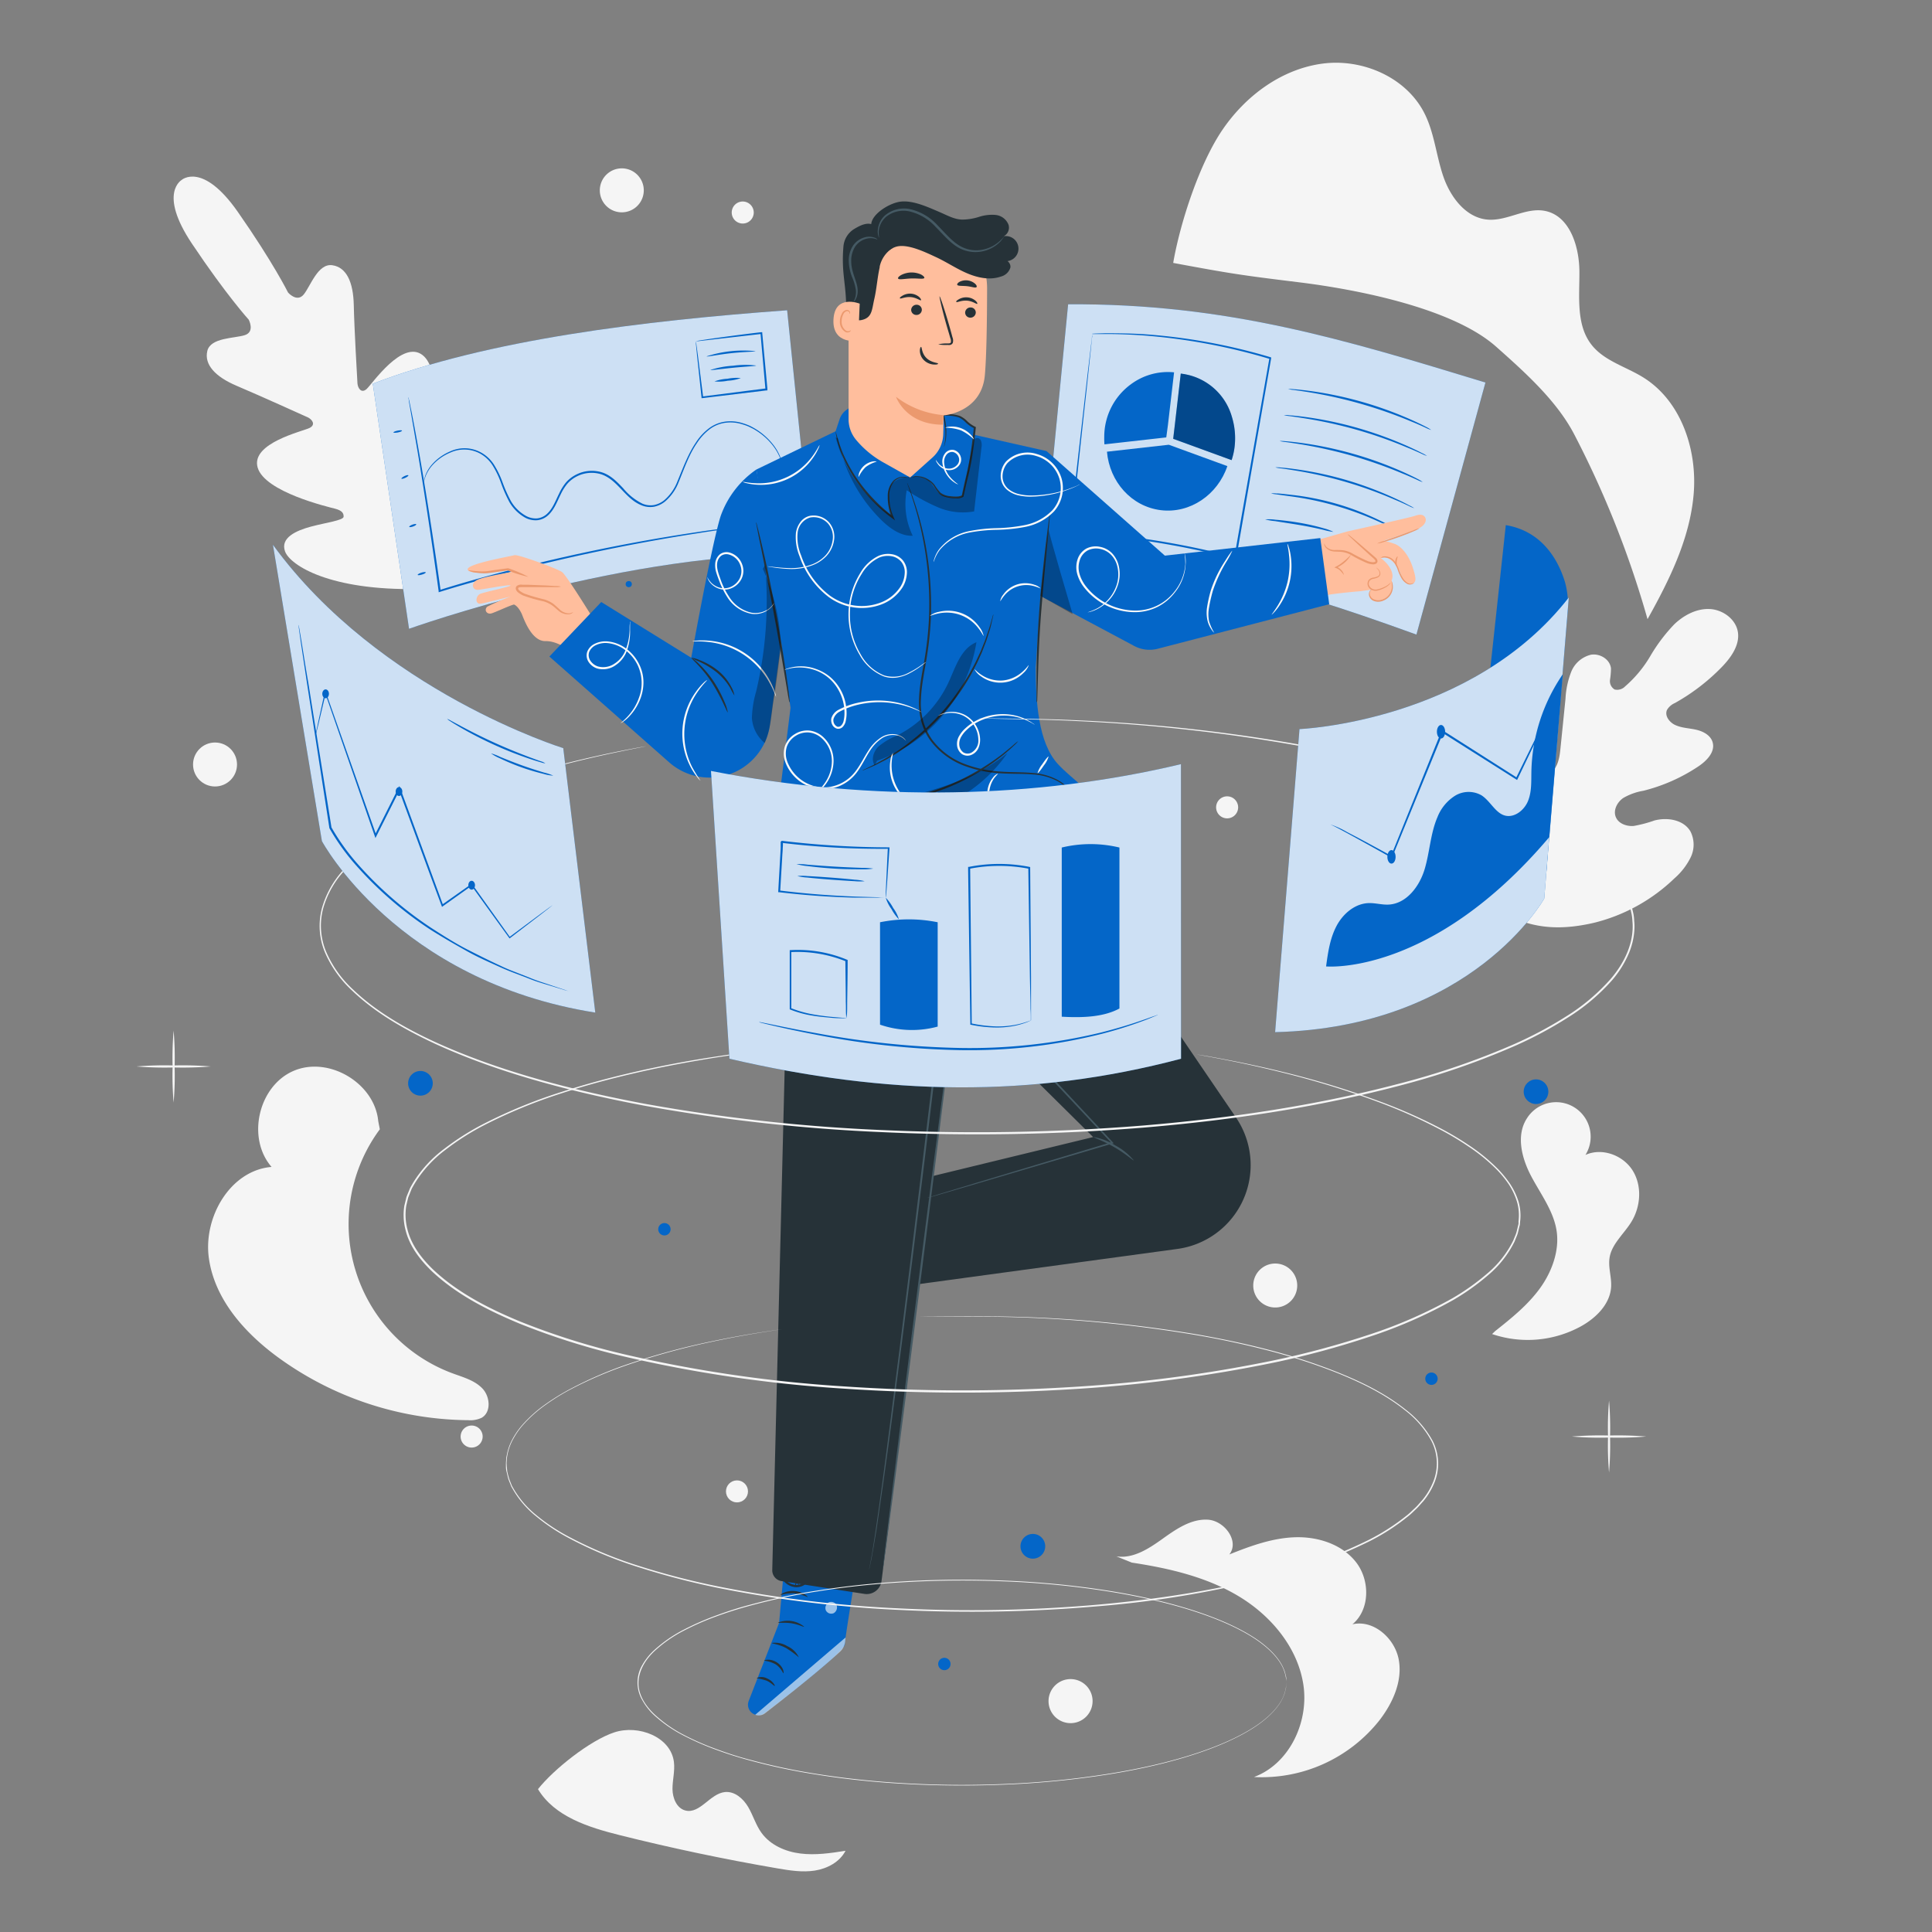 <svg width="500" height="500" xmlns="http://www.w3.org/2000/svg">
 <rect width="100%" height="100%" fill="#808080" stroke="none"/>
 <g>
  <title>Layer 1</title>
  <g id="freepik--background-complete--inject-6">
   <path id="svg_1" fill="#f5f5f5" d="m124.85,359.34c-2,-2.1 -4.95,-2.9 -7.67,-3.9a41.21,41.21 0 0 1 -18.88,-63.18l-0.41,-2.11c-0.93,-9.86 -12.83,-16.92 -21.93,-13s-12.18,17.37 -5.68,24.85c-10.67,0.88 -17.73,13 -16.22,23.65s9.26,19.3 17.9,25.63a84.74,84.74 0 0 0 49.21,16.26a6.82,6.82 0 0 0 3.5,-0.63c2.5,-1.47 2.18,-5.46 0.18,-7.57z"/>
   <path id="svg_2" fill="#f5f5f5" d="m422.2,316.21c2.45,-4 2.8,-9.35 0.31,-13.31s-7.95,-5.95 -12.2,-4a8.93,8.93 0 0 0 -15.16,-9.45c-2.84,4.39 -1.34,10.28 1.1,14.91s5.79,9 6.59,14.13s-1.2,10.68 -4.36,15s-7.37,7.7 -11.54,11l-0.79,0.76a28.66,28.66 0 0 0 23,-2c3.92,-2.17 7.55,-5.76 7.81,-10.23c0.14,-2.5 -0.79,-5 -0.41,-7.48c0.51,-3.54 3.71,-6.18 5.65,-9.33z"/>
   <path id="svg_3" fill="#f5f5f5" d="m207.15,479.69c-3.89,-0.48 -7.79,-2.18 -10.08,-5.36c-1.46,-2 -2.17,-4.52 -3.44,-6.68s-3.48,-4.11 -6,-3.87c-3.86,0.38 -6.47,5.72 -10.24,4.78c-2.26,-0.57 -3.34,-3.23 -3.35,-5.56s0.66,-4.66 0.37,-7c-0.81,-6.51 -9.17,-9.71 -15.41,-7.67s-15.7,9.55 -19.77,14.7c4.28,7.11 13.05,9.87 21.09,11.89q20.25,5.07 40.85,8.61c3.22,0.55 6.51,1.08 9.73,0.57s6.43,-2.22 7.92,-5.12c-3.82,0.61 -7.82,1.2 -11.67,0.71z"/>
   <path id="svg_4" fill="#f5f5f5" d="m362,429.55c-1,-5.56 -6.54,-10.46 -12,-9.18c4.56,-3.76 4.59,-11.32 1,-16s-9.88,-6.71 -15.79,-6.53s-11.58,2.25 -17.06,4.45c2.69,-3.42 -1.25,-8.76 -5.59,-9s-8.23,2.47 -11.76,5s-7.59,5.16 -11.89,4.49l4,1.62c9.65,1.46 19.38,3.71 27.73,8.75s15.24,13.26 16.68,22.91s-3.64,20.45 -12.79,23.83a38.81,38.81 0 0 0 32.47,-14.68c3.44,-4.46 6,-10.11 5,-15.66z"/>
   <path id="svg_5" fill="#f5f5f5" d="m44.93,285.35a84.65,84.65 0 0 1 -0.26,-9.31a84.77,84.77 0 0 1 0.26,-9.32a81.89,81.89 0 0 1 0.26,9.32a81.78,81.78 0 0 1 -0.26,9.31z"/>
   <path id="svg_6" fill="#f5f5f5" d="m54.56,276a90.5,90.5 0 0 1 -9.63,0.26a90.39,90.39 0 0 1 -9.62,-0.26a87.31,87.31 0 0 1 9.62,-0.26a87.43,87.43 0 0 1 9.63,0.26z"/>
   <path id="svg_7" fill="#f5f5f5" d="m416.42,381.09a81.78,81.78 0 0 1 -0.26,-9.31a81.89,81.89 0 0 1 0.26,-9.32a84.77,84.77 0 0 1 0.26,9.32a84.65,84.65 0 0 1 -0.26,9.31z"/>
   <path id="svg_8" fill="#f5f5f5" d="m426.05,371.77a86,86 0 0 1 -9.63,0.27a85.83,85.83 0 0 1 -9.63,-0.27a90.5,90.5 0 0 1 9.63,-0.26a90.66,90.66 0 0 1 9.63,0.26z"/>
   <path id="svg_9" fill="#f5f5f5" d="m359.91,61.45a81.89,81.89 0 0 1 -0.26,-9.32a81.78,81.78 0 0 1 0.26,-9.31a84.65,84.65 0 0 1 0.26,9.31a84.77,84.77 0 0 1 -0.26,9.32z"/>
   <path id="svg_10" fill="#f5f5f5" d="m369.54,52.13a87.43,87.43 0 0 1 -9.63,0.26a87.43,87.43 0 0 1 -9.63,-0.26a90.5,90.5 0 0 1 9.63,-0.26a90.5,90.5 0 0 1 9.63,0.26z"/>
   <circle id="svg_11" fill="#f5f5f5" r="5.69" cy="197.85" cx="55.65"/>
   <path id="svg_12" fill="#f5f5f5" d="m282.76,440.24a5.7,5.7 0 1 1 -5.7,-5.69a5.69,5.69 0 0 1 5.7,5.69z"/>
   <path id="svg_13" fill="#f5f5f5" d="m335.72,332.68a5.69,5.69 0 1 1 -5.72,-5.68a5.69,5.69 0 0 1 5.72,5.68z"/>
   <path id="svg_14" fill="#f5f5f5" d="m166.61,49.26a5.69,5.69 0 1 1 -5.69,-5.69a5.69,5.69 0 0 1 5.69,5.69z"/>
   <circle id="svg_15" fill="#f5f5f5" r="2.85" cy="385.97" cx="190.73"/>
   <path id="svg_16" fill="#f5f5f5" d="m124.91,371.77a2.85,2.85 0 1 1 -2.85,-2.84a2.84,2.84 0 0 1 2.85,2.84z"/>
   <path id="svg_17" fill="#f5f5f5" d="m195.07,55a2.85,2.85 0 1 1 -2.85,-2.85a2.86,2.86 0 0 1 2.85,2.85z"/>
   <path id="svg_18" fill="#f5f5f5" d="m320.43,208.94a2.85,2.85 0 1 1 -2.85,-2.85a2.85,2.85 0 0 1 2.85,2.85z"/>
   <path id="svg_19" fill="#f5f5f5" d="m47.13,46.5s-6.34,3.27 2.54,16.55s14.7,19.68 14.7,19.68s1.67,3.13 -1,4s-8.89,0.59 -9.72,4.11s2.07,6.66 7.58,9s17.33,7.66 18.41,8.16s2.21,1.89 0.46,2.76s-15.25,3.91 -13.42,10.24s18.21,10.18 20,10.64s2.28,1.13 2.25,2.08s-4.67,1.55 -8.47,2.57s-8,2.88 -6.68,6.44s11.57,10.16 34.42,9.7l10.57,-0.9l4.68,-9.58c8.77,-21.1 6.35,-33 3.53,-35.59s-6.09,0.7 -8.43,3.87s-4.59,7.27 -5.49,7s-1.34,-1 -1.11,-2.86s2.61,-18.48 -2.61,-22.49s-13,7.45 -14.43,8.77s-2.33,-0.29 -2.4,-1.45s-0.83,-14.28 -0.95,-20.2s-1.85,-9.83 -5.56,-10.36s-5.62,5.36 -7.38,7.55s-4.07,-0.48 -4.07,-0.48s-3.84,-7.76 -13,-20.87s-14.55,-8.26 -14.55,-8.26"/>
   <path id="svg_20" fill="#f5f5f5" d="m119.6,153.93c-6.66,-9.65 -18.2,-27 -28.2,-41.87s-19,-28.28 -25.65,-38l-7.84,-11.44c-0.92,-1.34 -1.63,-2.39 -2.13,-3.11c-0.23,-0.36 -0.42,-0.63 -0.55,-0.82s-0.17,-0.29 -0.17,-0.29l0.2,0.27l0.58,0.8l2.16,3.08c1.89,2.68 4.59,6.58 7.92,11.41c6.68,9.65 15.77,23.04 25.76,37.92s21.51,32.23 28.12,41.92"/>
   <path id="svg_21" fill="#f5f5f5" d="m62.26,91.5a3.41,3.41 0 0 1 0.76,0.12c0.48,0.09 1.18,0.25 2,0.46c1.71,0.4 4.07,1 6.65,1.76l6.62,1.91l2,0.57a2.61,2.61 0 0 1 0.73,0.24a3.57,3.57 0 0 1 -0.76,-0.12c-0.48,-0.09 -1.18,-0.25 -2,-0.46c-1.71,-0.43 -4.06,-1.08 -6.65,-1.82l-6.61,-1.86l-2,-0.56a3.64,3.64 0 0 1 -0.74,-0.24z"/>
   <path id="svg_22" fill="#f5f5f5" d="m81.7,95.8c-0.08,0 1,-4.93 2.4,-11s2.64,-10.92 2.72,-10.9s-1,4.94 -2.4,11s-2.63,10.92 -2.72,10.9z"/>
   <path id="svg_23" fill="#f5f5f5" d="m96,119.3a3,3 0 0 1 0.35,-0.7l1,-1.86c0.88,-1.57 2.09,-3.74 3.34,-6.18s2.3,-4.69 3,-6.32l0.89,-1.94a3.53,3.53 0 0 1 0.36,-0.69a3.22,3.22 0 0 1 -0.24,0.74c-0.18,0.48 -0.45,1.15 -0.8,2c-0.69,1.66 -1.72,3.93 -3,6.38s-2.49,4.61 -3.42,6.15c-0.47,0.77 -0.86,1.38 -1.14,1.8a4,4 0 0 1 -0.34,0.62z"/>
   <path id="svg_24" fill="#f5f5f5" d="m77.58,119.28a2.85,2.85 0 0 1 0.72,-0.07l2,-0.08c1.67,0 4,-0.09 6.5,-0.12s4.83,0 6.49,0l2,0a3.13,3.13 0 0 1 0.72,0a3,3 0 0 1 -0.72,0.07l-2,0.08c-1.67,0.05 -4,0.1 -6.5,0.13s-4.83,0 -6.49,0l-2,0a3.42,3.42 0 0 1 -0.72,-0.01z"/>
   <path id="svg_25" fill="#f5f5f5" d="m87.58,141.63a5,5 0 0 1 0.92,-0.08l2.52,-0.11c2.13,-0.08 5.07,-0.16 8.32,-0.23s6.19,-0.11 8.32,-0.13l2.53,0a6.12,6.12 0 0 1 0.92,0a3.65,3.65 0 0 1 -0.92,0.09l-2.52,0.1c-2.13,0.08 -5.07,0.16 -8.32,0.23s-6.19,0.12 -8.33,0.13l-2.52,0a5.2,5.2 0 0 1 -0.92,0z"/>
   <path id="svg_26" fill="#f5f5f5" d="m110.55,141a5.74,5.74 0 0 1 0.42,-0.9l1.24,-2.4c1.05,-2 2.48,-4.83 4,-8s2.78,-6 3.69,-8.1l1.09,-2.48a6.17,6.17 0 0 1 0.43,-0.89a5.83,5.83 0 0 1 -0.31,0.94c-0.23,0.6 -0.56,1.46 -1,2.52c-0.86,2.11 -2.11,5 -3.62,8.16s-3,5.94 -4.06,7.94c-0.56,1 -1,1.8 -1.34,2.35a5.63,5.63 0 0 1 -0.54,0.86z"/>
   <path id="svg_27" fill="#f5f5f5" d="m390.5,237c-11.27,-9.83 -12.34,-25.93 -10.32,-40.09c0.33,-2.37 0.34,-4.9 1.7,-6.86s4.14,-3.1 6.15,-1.87c1.67,1 2.22,3.15 3,5a14,14 0 0 0 5,5.91c1.43,0.95 3.25,1.63 4.83,1c2.17,-0.9 2.71,-3.7 2.95,-6.07q0.68,-6.6 1.34,-13.2a22,22 0 0 1 1.47,-6.93a7.35,7.35 0 0 1 5.13,-4.45c2.31,-0.39 4.95,1.21 5.17,3.57a20.83,20.83 0 0 1 -0.25,2.94a2.49,2.49 0 0 0 1.2,2.49a2.85,2.85 0 0 0 2.71,-0.8a31.48,31.48 0 0 0 6.55,-7.9a43.74,43.74 0 0 1 6.2,-8.2c2.49,-2.36 5.77,-4.09 9.17,-3.92s6.77,2.65 7.27,6s-1.81,6.59 -4.21,9.05a52.84,52.84 0 0 1 -12.09,9.27a4.42,4.42 0 0 0 -2.05,1.78c-0.68,1.52 0.64,3.24 2.14,3.92c1.69,0.78 3.62,0.8 5.44,1.22s3.72,1.44 4.23,3.25c0.71,2.52 -1.58,4.83 -3.75,6.27a45.27,45.27 0 0 1 -14.18,6.27a15.33,15.33 0 0 0 -5.22,1.88c-1.53,1.06 -2.61,3.09 -1.94,4.85s2.78,2.52 4.64,2.38a33.47,33.47 0 0 0 5.39,-1.42c3.37,-0.88 7.53,-0.2 9.31,2.82a7.53,7.53 0 0 1 0.08,6.69a17.37,17.37 0 0 1 -4.2,5.45a45.76,45.76 0 0 1 -20.84,11.52c-7.8,1.8 -14.85,1.75 -22,-1.79"/>
   <path id="svg_28" fill="#f5f5f5" d="m395.13,228.47a211.38,211.38 0 0 1 10.87,-21.86l3.14,-5.58c1,-1.83 2.06,-3.64 3.17,-5.36a107.59,107.59 0 0 1 7,-9.48c2.36,-2.9 4.7,-5.58 6.91,-8.06s4.33,-4.75 6.34,-6.74a85.09,85.09 0 0 1 10.17,-8.68c1.28,-0.92 2.3,-1.61 3,-2.06l0.79,-0.52l0.28,-0.16a1.31,1.31 0 0 1 -0.25,0.2l-0.77,0.55c-0.68,0.48 -1.68,1.19 -2.94,2.13a90.07,90.07 0 0 0 -10.06,8.76c-2,2 -4.08,4.28 -6.28,6.76s-4.53,5.17 -6.87,8.08a106.42,106.42 0 0 0 -6.91,9.46c-1.1,1.7 -2.12,3.5 -3.15,5.34l-3.14,5.58a219.26,219.26 0 0 0 -10.85,21.8"/>
   <path id="svg_29" fill="#f5f5f5" d="m412.41,195.67a4.92,4.92 0 0 1 -0.12,-1c-0.06,-0.67 -0.1,-1.63 -0.14,-2.83c-0.08,-2.38 -0.08,-5.68 -0.07,-9.31s0,-6.93 -0.14,-9.31c-0.06,-1.19 -0.11,-2.15 -0.16,-2.81a4.85,4.85 0 0 1 0,-1a4.5,4.5 0 0 1 0.19,1c0.1,0.66 0.2,1.62 0.29,2.81c0.2,2.38 0.3,5.68 0.28,9.33s0,6.83 -0.06,9.31l0,2.82a5.34,5.34 0 0 1 -0.07,0.99z"/>
   <path id="svg_30" fill="#f5f5f5" d="m443.35,193.27a6.79,6.79 0 0 1 -1.22,0c-0.79,0 -1.93,0 -3.33,0c-2.81,0 -6.69,0.14 -11,0.48s-8.14,0.82 -10.92,1.25c-1.39,0.2 -2.51,0.4 -3.29,0.53a6.63,6.63 0 0 1 -1.21,0.16a5.86,5.86 0 0 1 1.18,-0.33c0.77,-0.18 1.89,-0.43 3.28,-0.67c2.77,-0.51 6.64,-1 10.93,-1.38a107.27,107.27 0 0 1 11,-0.35c1.41,0 2.55,0.1 3.34,0.17a6,6 0 0 1 1.24,0.14z"/>
   <path id="svg_31" fill="#f5f5f5" d="m395.56,228a1.79,1.79 0 0 1 -0.17,-0.39c-0.1,-0.31 -0.24,-0.69 -0.4,-1.15c-0.34,-1 -0.8,-2.47 -1.34,-4.29c-1.09,-3.63 -2.44,-8.69 -3.85,-14.3s-2.71,-10.69 -3.72,-14.34c-0.49,-1.77 -0.9,-3.23 -1.21,-4.32c-0.13,-0.47 -0.23,-0.86 -0.32,-1.18a2,2 0 0 1 -0.09,-0.42a1.34,1.34 0 0 1 0.17,0.4l0.4,1.15c0.35,1 0.81,2.47 1.35,4.28c1.09,3.64 2.43,8.7 3.84,14.31s2.71,10.68 3.72,14.34c0.5,1.77 0.91,3.23 1.21,4.32l0.33,1.17a1.23,1.23 0 0 1 0.08,0.42z"/>
   <path id="svg_32" fill="#f5f5f5" d="m437.27,219.31a2.52,2.52 0 0 1 -0.42,0.12l-1.21,0.26l-4.47,0.94c-3.77,0.79 -9,1.94 -14.71,3.21s-10.95,2.39 -14.74,3.1c-1.9,0.35 -3.43,0.63 -4.5,0.79l-1.23,0.19a1.17,1.17 0 0 1 -0.43,0l0.42,-0.12l1.21,-0.26l4.47,-0.94c3.77,-0.79 9,-1.94 14.71,-3.22s10.95,-2.38 14.74,-3.09c1.9,-0.36 3.43,-0.63 4.5,-0.79l1.23,-0.19a1.17,1.17 0 0 1 0.43,0z"/>
   <path id="svg_33" fill="#f5f5f5" d="m303.63,68c1.81,-10.42 6.78,-25.65 12.73,-34.39s15.12,-15.61 25.64,-17.11s22,3.5 26.7,12.93c2.53,5.07 3,10.91 4.84,16.26s5.88,10.72 11.53,11.15c5,0.39 9.83,-3.22 14.75,-2.26c6.42,1.25 8.89,9.15 8.93,15.68s-0.9,13.79 3.12,18.94c3.28,4.22 8.91,5.67 13.44,8.5c9.81,6.12 14,18.75 13,30.27s-6.3,22.18 -11.93,32.27a252.86,252.86 0 0 0 -19,-47.88c-4.55,-8.72 -12.86,-16.13 -20.21,-22.66c-11.29,-10 -36.06,-14.81 -51.05,-16.65s-17.63,-2.24 -32.46,-5"/>
  </g>
  <g id="freepik--back-screens--inject-6">
   <path id="svg_34" fill="#0466C8" d="m203.71,80.3c-37.07,2.69 -77.55,7.6 -107.23,19l9.38,63.43s57.52,-20.59 104.33,-19.16l-6.48,-63.27z"/>
   <g id="svg_35" opacity="0.8">
    <path id="svg_36" fill="#fff" d="m203.71,80.3c-37.07,2.69 -77.55,7.6 -107.23,19l9.38,63.43s57.52,-20.59 104.33,-19.16l-6.48,-63.27z"/>
   </g>
   <path id="svg_37" fill="#0466C8" d="m201,135.2l-0.36,0.06l-1.05,0.15l-4,0.5c-1.76,0.21 -3.91,0.47 -6.4,0.83s-5.33,0.72 -8.45,1.24c-12.51,1.93 -29.73,5.12 -48.43,10c-6.5,1.68 -12.77,3.41 -18.5,5.21l-0.29,0.08l0,-0.29c-2,-14.54 -3.94,-27.08 -5.43,-36c-0.76,-4.42 -1.37,-8 -1.79,-10.41c-0.21,-1.19 -0.37,-2.12 -0.49,-2.78c0,-0.3 -0.08,-0.54 -0.11,-0.72a0.8,0.8 0 0 1 0,-0.25a1,1 0 0 1 0.07,0.24c0,0.18 0.09,0.42 0.16,0.71c0.13,0.66 0.32,1.58 0.57,2.77c0.48,2.41 1.15,5.94 1.93,10.38c1.58,8.88 3.58,21.42 5.62,36l-0.33,-0.2c5.75,-1.82 12,-3.56 18.53,-5.24a472.25,472.25 0 0 1 48.5,-9.82c3.13,-0.49 6,-0.82 8.47,-1.15s4.65,-0.57 6.41,-0.75l4.06,-0.41l1.06,-0.09a1.39,1.39 0 0 1 0.25,-0.06z"/>
   <path id="svg_38" fill="#0466C8" d="m202.3,119.78s-0.14,-0.44 -0.43,-1.27a13.31,13.31 0 0 0 -1.91,-3.27a16.61,16.61 0 0 0 -4.5,-3.95c-0.48,-0.32 -1.05,-0.56 -1.6,-0.85a14.32,14.32 0 0 0 -1.81,-0.65a9.9,9.9 0 0 0 -4.13,-0.4a8.6,8.6 0 0 0 -4.2,1.65a14.23,14.23 0 0 0 -3.36,3.65c-2,2.89 -3.21,6.41 -4.71,10.06a12.49,12.49 0 0 1 -3.49,5a6.55,6.55 0 0 1 -2.89,1.39a5.87,5.87 0 0 1 -3.26,-0.38c-4.22,-1.67 -6.1,-6.54 -10.37,-8a8.37,8.37 0 0 0 -6.33,0.52a8.1,8.1 0 0 0 -2.51,1.94a13,13 0 0 0 -1.67,2.68c-0.95,1.88 -1.67,4 -3.28,5.45a4.88,4.88 0 0 1 -2.88,1.29a5.75,5.75 0 0 1 -3,-0.64a10.87,10.87 0 0 1 -4.14,-4.07a36,36 0 0 1 -2.19,-5a23.53,23.53 0 0 0 -2.17,-4.51a9,9 0 0 0 -3.31,-3.08a8.6,8.6 0 0 0 -7.6,-0.22a12.85,12.85 0 0 0 -4.83,3.48a9.37,9.37 0 0 0 -1.81,3.31c-0.26,0.83 -0.29,1.3 -0.33,1.29a5.66,5.66 0 0 1 0.23,-1.32a9,9 0 0 1 1.75,-3.41a13,13 0 0 1 4.87,-3.62a8.88,8.88 0 0 1 7.89,0.17a9.34,9.34 0 0 1 3.48,3.18a23.72,23.72 0 0 1 2.23,4.58a36.14,36.14 0 0 0 2.19,4.91a10.33,10.33 0 0 0 4,3.88a5.27,5.27 0 0 0 2.75,0.59a4.45,4.45 0 0 0 2.59,-1.18c1.48,-1.35 2.2,-3.39 3.15,-5.3a13.45,13.45 0 0 1 1.74,-2.8a8.58,8.58 0 0 1 2.67,-2.06a8.87,8.87 0 0 1 6.73,-0.55c2.27,0.75 3.9,2.5 5.41,4.08a15.13,15.13 0 0 0 5,4a5.37,5.37 0 0 0 3,0.35a6.14,6.14 0 0 0 2.67,-1.28a12.18,12.18 0 0 0 3.36,-4.8c1.49,-3.61 2.8,-7.18 4.8,-10.11a14.17,14.17 0 0 1 3.48,-3.74a9.08,9.08 0 0 1 4.39,-1.69a10.3,10.3 0 0 1 4.26,0.45a14.44,14.44 0 0 1 1.85,0.69a17.24,17.24 0 0 1 6.13,5a12.83,12.83 0 0 1 1.85,3.37a9.29,9.29 0 0 1 0.26,1a2.12,2.12 0 0 1 -0.02,0.19z"/>
   <path id="svg_39" fill="#0466C8" d="m104.05,111.45c0,0.14 -0.46,0.35 -1.08,0.47s-1.15,0.1 -1.17,0s0.45,-0.35 1.07,-0.47s1.13,-0.14 1.18,0z"/>
   <path id="svg_40" fill="#0466C8" d="m105.69,123c0.06,0.14 -0.3,0.43 -0.81,0.67s-1,0.32 -1,0.19s0.31,-0.42 0.82,-0.66s0.93,-0.3 0.99,-0.2z"/>
   <path id="svg_41" fill="#0466C8" d="m107.74,135.69c0,0.14 -0.33,0.39 -0.84,0.57s-1,0.21 -1,0.08s0.33,-0.39 0.84,-0.57s0.95,-0.21 1,-0.08z"/>
   <path id="svg_42" fill="#0466C8" d="m110.2,148.13c0,0.14 -0.39,0.4 -1,0.57s-1.06,0.22 -1.1,0.08s0.38,-0.39 0.94,-0.57s1.11,-0.21 1.16,-0.08z"/>
   <path id="svg_43" fill="#0466C8" d="m180.11,88.36a5.19,5.19 0 0 1 1.21,-0.28c0.8,-0.13 2,-0.31 3.45,-0.52c3,-0.42 7.21,-1 12.26,-1.59l0.24,0l0,0.24c0.39,4.26 0.85,9.16 1.33,14.36l0,0.22l0,0.25l-0.25,0l-16.57,2l-0.23,0l0,-0.22c-0.46,-4.35 -0.85,-8 -1.13,-10.59c-0.12,-1.22 -0.21,-2.19 -0.29,-2.93a8.4,8.4 0 0 1 -0.06,-1a9,9 0 0 1 0.18,1.06c0.11,0.74 0.24,1.73 0.41,3c0.33,2.58 0.78,6.16 1.33,10.46l-0.25,-0.2l16.57,-2.11l-0.23,0.28l0,-0.21c-0.46,-5.2 -0.89,-10.11 -1.27,-14.37l0.26,0.21l-16.96,1.94z"/>
   <path id="svg_44" fill="#0466C8" d="m195.51,90.88c0,0.16 -2.85,0.15 -6.33,0.53s-6.27,1 -6.31,0.81a30.76,30.76 0 0 1 12.64,-1.34z"/>
   <path id="svg_45" fill="#0466C8" d="m195.69,94.6c0,0.15 -2.66,0.25 -5.91,0.57s-5.89,0.72 -5.92,0.57a23.18,23.18 0 0 1 5.87,-1.09a22.82,22.82 0 0 1 5.96,-0.05z"/>
   <path id="svg_46" fill="#0466C8" d="m191.72,97.84a10.94,10.94 0 0 1 -3.38,0.69a11.67,11.67 0 0 1 -3.43,0.18a11.28,11.28 0 0 1 3.37,-0.69a11.74,11.74 0 0 1 3.44,-0.18z"/>
   <path id="svg_47" fill="#0466C8" d="m384.43,99c-36.3,-11.06 -66.93,-20.51 -108,-20.25l-6.28,64.63c42.71,3.78 57,6.58 96.42,20.85l17.86,-65.23z"/>
   <g id="svg_48" opacity="0.8">
    <path id="svg_49" fill="#fff" d="m384.43,99c-36.3,-11.06 -66.93,-20.51 -108,-20.25l-6.28,64.63c42.71,3.78 57,6.58 96.42,20.85l17.86,-65.23z"/>
   </g>
   <path id="svg_50" fill="#0466C8" d="m302.25,110.07l1.6,-13.71a16.05,16.05 0 0 0 -11.19,3.1a16.82,16.82 0 0 0 -6.88,13.54a19.67,19.67 0 0 0 0.05,2a0.07,0.07 0 0 0 0,0l0,0l16,-1.8l0.42,-3.13z"/>
   <path id="svg_51" fill="#0466C8" d="m318.8,107.83a15.51,15.51 0 0 0 -11.41,-10.83l-0.48,-0.1l-0.31,-0.07l-0.94,-0.14l-0.08,0l-1.58,13.65l-0.38,3.22l15.12,5.52l0,0a17.32,17.32 0 0 0 0.78,-3.51a18.87,18.87 0 0 0 -0.72,-7.74z"/>
   <g id="svg_52" opacity="0.3">
    <path id="svg_53" d="m318.8,107.83a15.51,15.51 0 0 0 -11.41,-10.83l-0.48,-0.1l-0.31,-0.07l-0.94,-0.14l-0.08,0l-1.58,13.65l-0.38,3.22l15.12,5.52l0,0a17.32,17.32 0 0 0 0.78,-3.51a18.87,18.87 0 0 0 -0.72,-7.74z"/>
   </g>
   <path id="svg_54" fill="#0466C8" d="m302.48,115.1l-16,1.8c0.67,7.76 6.33,14.19 13.93,15.13s14.73,-4 17.23,-11.4l-15.12,-5.52"/>
   <path id="svg_55" fill="#0466C8" d="m370.4,111.28a8.62,8.62 0 0 1 -1.41,-0.57c-0.89,-0.41 -2.19,-1 -3.81,-1.65a116.38,116.38 0 0 0 -12.88,-4.52a117.56,117.56 0 0 0 -13.34,-3c-1.72,-0.28 -3.13,-0.48 -4.1,-0.61a7.76,7.76 0 0 1 -1.5,-0.26a9.78,9.78 0 0 1 1.53,0.06c1,0.07 2.39,0.22 4.13,0.45a96.28,96.28 0 0 1 26.31,7.5c1.6,0.72 2.88,1.34 3.75,1.8a9,9 0 0 1 1.32,0.8z"/>
   <path id="svg_56" fill="#0466C8" d="m369.3,118a9.49,9.49 0 0 1 -1.41,-0.58c-0.89,-0.4 -2.19,-1 -3.81,-1.64a113.36,113.36 0 0 0 -26.22,-7.48c-1.72,-0.28 -3.13,-0.48 -4.1,-0.61a10.4,10.4 0 0 1 -1.5,-0.26a7.39,7.39 0 0 1 1.53,0.06c1,0.06 2.39,0.21 4.13,0.44a96.62,96.62 0 0 1 13.42,2.82a98.25,98.25 0 0 1 12.89,4.69c1.6,0.72 2.88,1.34 3.75,1.8a7.43,7.43 0 0 1 1.32,0.76z"/>
   <path id="svg_57" fill="#0466C8" d="m368.2,124.77a8.62,8.62 0 0 1 -1.41,-0.57c-0.89,-0.4 -2.19,-1 -3.81,-1.65a118.49,118.49 0 0 0 -12.88,-4.55a119.79,119.79 0 0 0 -13.34,-3c-1.72,-0.27 -3.12,-0.48 -4.1,-0.61a7.76,7.76 0 0 1 -1.5,-0.26a9.78,9.78 0 0 1 1.53,0.06c1,0.07 2.39,0.22 4.13,0.45a96.62,96.62 0 0 1 13.42,2.82a95.42,95.42 0 0 1 12.89,4.69c1.6,0.72 2.88,1.34 3.75,1.8a7.91,7.91 0 0 1 1.32,0.82z"/>
   <path id="svg_58" fill="#0466C8" d="m366,131.52a9.82,9.82 0 0 1 -1.37,-0.57c-0.86,-0.41 -2.12,-1 -3.68,-1.64a107.88,107.88 0 0 0 -25.44,-7.49c-1.68,-0.28 -3,-0.48 -4,-0.61a7.46,7.46 0 0 1 -1.46,-0.26a8,8 0 0 1 1.49,0.06c0.95,0.06 2.32,0.21 4,0.45a91.3,91.3 0 0 1 13.05,2.82a93.27,93.27 0 0 1 12.51,4.72c1.55,0.72 2.79,1.34 3.62,1.8a7.8,7.8 0 0 1 1.28,0.72z"/>
   <path id="svg_59" fill="#0466C8" d="m361.22,136.9a7.64,7.64 0 0 1 -1.23,-0.49l-3.31,-1.47a80.57,80.57 0 0 0 -22.82,-6.51l-3.59,-0.5a8.08,8.08 0 0 1 -1.31,-0.23a5.66,5.66 0 0 1 1.33,0c0.86,0 2.09,0.16 3.61,0.33a69.5,69.5 0 0 1 22.93,6.54c1.39,0.66 2.49,1.22 3.25,1.63a6.3,6.3 0 0 1 1.14,0.7z"/>
   <path id="svg_60" fill="#0466C8" d="m345.09,137.66a17,17 0 0 1 -2.58,-0.53c-1.58,-0.37 -3.77,-0.85 -6.21,-1.26s-4.67,-0.73 -6.28,-1a15.43,15.43 0 0 1 -2.6,-0.45a12.19,12.19 0 0 1 2.64,0.08c1.63,0.14 3.87,0.38 6.33,0.81a56.45,56.45 0 0 1 6.21,1.42a11.6,11.6 0 0 1 2.49,0.93z"/>
   <path id="svg_61" fill="#0466C8" d="m282.68,86.37l0.84,-0.05l2.5,-0.08c2.2,0 5.4,0 9.48,0.21a151.6,151.6 0 0 1 33.3,6l0.18,0.06l0,0.19c-2.5,14.33 -5.48,31.36 -8.66,49.58c-0.13,0.74 -0.26,1.48 -0.39,2.2l0,0.28l-0.28,-0.07a216.25,216.25 0 0 0 -22.23,-4.59c-7.17,-1.1 -14,-1.88 -20.38,-2.28l-0.25,0l0,-0.24c1.75,-15.29 3.22,-28.09 4.25,-37.1c0.52,-4.46 0.94,-8 1.22,-10.4c0.14,-1.18 0.26,-2.09 0.33,-2.73c0,-0.29 0.07,-0.52 0.09,-0.7s0,-0.23 0,-0.22a1.18,1.18 0 0 1 0,0.25c0,0.18 0,0.42 -0.07,0.72c-0.06,0.65 -0.16,1.58 -0.28,2.78c-0.25,2.44 -0.63,6 -1.1,10.46c-1,9 -2.36,21.75 -4,37l-0.22,-0.25c6.39,0.38 13.25,1.15 20.43,2.24a217.17,217.17 0 0 1 22.29,4.58l-0.32,0.21c0.13,-0.72 0.26,-1.46 0.39,-2.2c3.21,-18.22 6.21,-35.24 8.73,-49.56l0.15,0.25a154.65,154.65 0 0 0 -33.18,-6.13c-4.06,-0.27 -7.28,-0.34 -9.44,-0.33l-3.36,0l-0.02,-0.08z"/>
  </g>
  <g id="freepik--Character--inject-6">
   <polyline id="svg_62" fill="#0466C8" points="243.04 218.44 278.44 226.28 283.85 218.44 282.98 208.35 277.6 203.43 259.06 203.43 241.74 219.03"/>
   <g id="svg_63" opacity="0.3">
    <polyline id="svg_64" points="243.04 218.44 278.44 226.28 283.85 218.44 282.98 208.35 277.6 203.43 259.06 203.43 241.74 219.03"/>
   </g>
   <path id="svg_65" fill="#ffbe9d" d="m297,145.54l44.69,-6l7,-2s16.11,-3.54 17.61,-4.08c1.74,-0.62 2.46,0.07 2.64,0.72c0.29,1 -0.69,2.17 -2.17,2.75c-0.5,0.2 -8.67,3 -8.67,3a20,20 0 0 1 2.76,0.8c1.95,0.66 3.82,3.18 4.76,6.12s0.95,3.84 -0.18,4.26a1.57,1.57 0 0 1 -1.3,-0.18a3.1,3.1 0 0 1 -1.34,-1.68c-1.57,-4.69 -4.5,-5.06 -4.5,-5.06l-0.92,0.26s3,2.11 3,4.67a2.86,2.86 0 0 1 -0.24,1.09a3.87,3.87 0 0 1 -4.31,5.09c-0.64,-0.12 -1.34,-0.5 -1.43,-1.14a2,2 0 0 1 0.21,-1a4.64,4.64 0 0 0 0.16,-0.53l-2.68,0.37s-6.07,0.5 -8.68,1l-41.84,12.6a10.84,10.84 0 0 1 -13.57,-7.38l0,0a10.83,10.83 0 0 1 9,-13.68z"/>
   <path id="svg_66" fill="#ffbe9d" d="m342.74,140.66a2.25,2.25 0 0 0 1.93,1.78c0.92,0.19 1.88,0.07 2.81,0.19c2.78,0.38 4.95,2.91 7.74,3.15c0.39,0 0.89,0 1,-0.42s-0.19,-0.67 -0.46,-0.91l-7,-6.17"/>
   <path id="svg_67" fill="#eb996e" d="m348.79,138.28a4.81,4.81 0 0 1 0.82,0.59c0.5,0.41 1.23,1 2.11,1.76l3.09,2.65l0.88,0.77c0.27,0.27 0.73,0.5 0.81,1.14a0.79,0.79 0 0 1 -0.48,0.74a1.64,1.64 0 0 1 -0.75,0.12a5.59,5.59 0 0 1 -1.34,-0.27a35.69,35.69 0 0 1 -4.47,-2.26a6.84,6.84 0 0 0 -2,-0.66c-0.65,-0.1 -1.29,-0.08 -1.87,-0.12a3.29,3.29 0 0 1 -2.55,-1.1c-0.41,-0.57 -0.33,-1 -0.31,-1a2.91,2.91 0 0 0 0.47,0.84a3.13,3.13 0 0 0 2.4,0.86a18.71,18.71 0 0 1 1.92,0.06a7.39,7.39 0 0 1 2.14,0.65a40.47,40.47 0 0 0 4.42,2.21a5.89,5.89 0 0 0 1.21,0.24c0.39,0 0.72,-0.11 0.68,-0.31s-0.32,-0.52 -0.62,-0.78l-0.88,-0.78l-3,-2.74l-2,-1.88c-0.47,-0.44 -0.71,-0.7 -0.68,-0.73z"/>
   <path id="svg_68" fill="#eb996e" d="m357.35,144.39a3.77,3.77 0 0 1 1.76,0a2.91,2.91 0 0 1 1.53,1a7.37,7.37 0 0 1 1.1,2.09a12.26,12.26 0 0 0 1,2.22a3.9,3.9 0 0 0 1.46,1.41a1.5,1.5 0 0 0 1.37,0c0.29,-0.15 0.4,-0.3 0.39,-0.31s-0.16,0.08 -0.44,0.19a1.49,1.49 0 0 1 -1.21,-0.12a3.88,3.88 0 0 1 -1.3,-1.36a12.74,12.74 0 0 1 -1,-2.19a7.36,7.36 0 0 0 -1.18,-2.16a3.13,3.13 0 0 0 -1.71,-1.09a2.86,2.86 0 0 0 -1.37,0c-0.26,0.2 -0.41,0.3 -0.4,0.32z"/>
   <path id="svg_69" fill="#eb996e" d="m367.39,136.7a8.89,8.89 0 0 0 -1.63,0.55l-3.88,1.43l-3.88,1.37a8.34,8.34 0 0 0 -1.6,0.61a8,8 0 0 0 1.68,-0.38c1,-0.29 2.42,-0.73 3.94,-1.28s2.89,-1.09 3.86,-1.52a7.53,7.53 0 0 0 1.51,-0.78z"/>
   <path id="svg_70" fill="#eb996e" d="m356.17,146.88s0.12,0.16 0.35,0.41a1.59,1.59 0 0 1 0.51,1.23a0.85,0.85 0 0 1 -0.53,0.66a4.8,4.8 0 0 1 -1.08,0.3a1.91,1.91 0 0 0 -1.21,0.64a1.66,1.66 0 0 0 -0.2,1.47a1.86,1.86 0 0 0 1,1.08a2.25,2.25 0 0 0 1.34,0.2a7.61,7.61 0 0 0 2.07,-0.77a4.42,4.42 0 0 0 1.2,-0.89a1.14,1.14 0 0 0 0.28,-0.47s-0.13,0.15 -0.38,0.37a5,5 0 0 1 -1.21,0.77a7.88,7.88 0 0 1 -2,0.68a1.84,1.84 0 0 1 -2,-1.07a1.33,1.33 0 0 1 0.14,-1.17a1.61,1.61 0 0 1 1,-0.53a4.89,4.89 0 0 0 1.14,-0.36a1.13,1.13 0 0 0 0.64,-0.88a1.71,1.71 0 0 0 -0.65,-1.36c-0.23,-0.19 -0.4,-0.33 -0.41,-0.31z"/>
   <path id="svg_71" fill="#eb996e" d="m355.21,152.45s-0.19,0 -0.44,0.21a1.5,1.5 0 0 0 -0.5,1.24a2,2 0 0 0 1.19,1.59a3.25,3.25 0 0 0 2.42,0a3.92,3.92 0 0 0 1.93,-1.47a3.76,3.76 0 0 0 0.65,-1.86a3.43,3.43 0 0 0 -0.15,-1.32a1.08,1.08 0 0 0 -0.2,-0.44a6.94,6.94 0 0 1 0.11,1.73a3.7,3.7 0 0 1 -2.45,3a3,3 0 0 1 -2.18,0a1.75,1.75 0 0 1 -1.08,-1.32a1.42,1.42 0 0 1 0.35,-1.12c0.2,-0.15 0.37,-0.21 0.35,-0.24z"/>
   <path id="svg_72" fill="#eb996e" d="m347.78,148.78s0,-0.32 -0.29,-0.78a3.28,3.28 0 0 0 -1.63,-1.33l0,0.3a8,8 0 0 0 1,-0.56a7.39,7.39 0 0 0 2.8,-2.89a19,19 0 0 1 -3,2.6c-0.34,0.21 -0.67,0.4 -1,0.56l-0.34,0.18l0.36,0.12a3.42,3.42 0 0 1 1.57,1.14c0.37,0.39 0.48,0.67 0.53,0.66z"/>
   <path id="svg_73" fill="#eb996e" d="m361.69,144c-0.06,-0.06 -0.53,0.46 -0.59,1.29s0.34,1.4 0.42,1.35s-0.13,-0.61 -0.07,-1.33s0.33,-1.25 0.24,-1.31z"/>
   <path id="svg_74" fill="#ffbe9d" d="m153.18,159.55s-6.52,-10.57 -7.68,-11.47s-11.49,-4.68 -12.37,-4.4s-13.4,2.41 -12,3.9s10.17,-0.13 10.17,-0.13l1.18,0.59s-7.55,1.2 -9.14,2.12s-1,2.63 0.43,2.49s7.93,-1.41 8.32,-1.14s-7.13,1.77 -7.94,2.24c-1.09,0.65 -1.2,2.58 0.18,2.49c0.81,-0.06 7.9,-1.89 7.9,-1.89a61.14,61.14 0 0 0 -6.14,2.66c-0.85,0.81 -0.18,2 1,1.76c0.84,-0.18 4.81,-2.08 5.93,-2.32c0,0 1,0.28 2,2.4c0.44,1 2.46,7.15 6.15,7.07c3.27,-0.07 6.48,2.62 6.48,2.62l5.53,-8.99z"/>
   <path id="svg_75" fill="#eb996e" d="m121.19,147.61a5.72,5.72 0 0 0 2.28,0.63a13,13 0 0 0 2.58,0.11c1,-0.11 2,-0.25 3.1,-0.41l2.34,-0.34l-0.14,0a32.68,32.68 0 0 0 5.4,1.69a34.37,34.37 0 0 0 -5.21,-2.22l-0.06,0l-0.08,0l-2.32,0.31l-3.07,0.45a16.2,16.2 0 0 1 -2.5,0c-1.42,-0.1 -2.3,-0.31 -2.32,-0.22z"/>
   <path id="svg_76" fill="#ffbe9d" d="m148.29,158.3a2.51,2.51 0 0 1 -2.91,0c-0.89,-0.54 -1.58,-1.36 -2.43,-2c-2.54,-1.8 -6.21,-1.37 -8.67,-3.29c-0.34,-0.26 -0.68,-0.7 -0.49,-1.09s0.66,-0.4 1.07,-0.39l10.31,0.24"/>
   <path id="svg_77" fill="#eb996e" d="m145.17,151.81a4.71,4.71 0 0 0 -1.11,-0.14c-0.72,0 -1.76,-0.11 -3,-0.16l-4.51,-0.18l-1.31,0a2,2 0 0 0 -1.51,0.32a0.88,0.88 0 0 0 -0.17,1a1.76,1.76 0 0 0 0.52,0.67a6.87,6.87 0 0 0 1.29,0.79a39.72,39.72 0 0 0 5.35,1.53a7.87,7.87 0 0 1 2.11,1c0.6,0.41 1.1,0.91 1.61,1.32a3.65,3.65 0 0 0 2.9,1c0.77,-0.14 1,-0.56 1,-0.56a3.22,3.22 0 0 1 -1,0.34a3.58,3.58 0 0 1 -2.6,-1.12c-0.47,-0.41 -1,-0.93 -1.6,-1.4a8,8 0 0 0 -2.23,-1.08a45.34,45.34 0 0 1 -5.25,-1.54a6.6,6.6 0 0 1 -1.18,-0.71c-0.33,-0.27 -0.49,-0.64 -0.31,-0.78s0.65,-0.17 1.09,-0.16l1.3,0l4.52,0c1.28,0 2.32,0 3,0a4.21,4.21 0 0 0 1.09,-0.14z"/>
   <path id="svg_78" fill="#0466C8" d="m204,393.78l-2.37,26.22l-7.87,20.21a2.7,2.7 0 0 0 1.71,3.55l0,0a2.7,2.7 0 0 0 2.44,-0.42c4.43,-3.37 20.66,-15.87 20.73,-17.8c0.08,-2.23 4.36,-27.54 4.36,-27.54l-19,-4.22z"/>
   <g id="svg_79" opacity="0.6">
    <path id="svg_80" fill="#fff" d="m195.47,443.77l23.37,-20l-0.12,1.11a4.1,4.1 0 0 1 -1.26,2.51c-1.88,1.76 -7.19,6.52 -19.47,16a2.69,2.69 0 0 1 -2.52,0.41l0,-0.03z"/>
   </g>
   <g id="svg_81" opacity="0.6">
    <path id="svg_82" fill="#fff" d="m214.43,414.73a1.64,1.64 0 0 0 -0.68,2.07a1.56,1.56 0 0 0 2,0.69a1.72,1.72 0 0 0 0.72,-2.19a1.63,1.63 0 0 0 -2.21,-0.49"/>
   </g>
   <path id="svg_83" fill="#263238" d="m202.76,433c-0.16,0.06 -0.59,-1.38 -2.07,-2.3a8.29,8.29 0 0 0 -2.94,-0.92c0,-0.06 0.34,-0.23 1,-0.25a4.2,4.2 0 0 1 2.3,0.69a4.1,4.1 0 0 1 1.57,1.8c0.21,0.6 0.2,0.98 0.14,0.98z"/>
   <path id="svg_84" fill="#263238" d="m200.49,436.31c-0.13,0.1 -0.88,-0.85 -2.19,-1.39a22.67,22.67 0 0 0 -2.51,-0.62a3,3 0 0 1 2.74,0.09c1.47,0.61 2.11,1.87 1.96,1.92z"/>
   <path id="svg_85" fill="#263238" d="m206.74,428.92a26.83,26.83 0 0 0 -3.24,-2.37c-1.94,-1.05 -3.79,-1.17 -3.77,-1.35a6,6 0 0 1 4.05,0.84a6,6 0 0 1 2.96,2.88z"/>
   <path id="svg_86" fill="#263238" d="m208.13,421c-0.09,0.15 -1.46,-0.62 -3.34,-0.9s-3.41,0 -3.45,-0.17a6.72,6.72 0 0 1 6.79,1.07z"/>
   <path id="svg_87" fill="#263238" d="m209,413.33a13,13 0 0 0 -3.45,-1a13.45,13.45 0 0 0 -3.57,0.47c0,-0.06 0.28,-0.35 0.93,-0.63a5.68,5.68 0 0 1 2.68,-0.42a5.94,5.94 0 0 1 2.59,0.83c0.62,0.35 0.89,0.69 0.82,0.75z"/>
   <path id="svg_88" fill="#263238" d="m205.79,410.84a2.2,2.2 0 0 1 0.08,-1a7,7 0 0 1 1.08,-2.5a3.14,3.14 0 0 1 1.47,-1.31a1.1,1.1 0 0 1 1.19,0.38a1.76,1.76 0 0 1 0.28,1.23a3.82,3.82 0 0 1 -3.72,3.13a4.43,4.43 0 0 1 -4.06,-2.79a1.56,1.56 0 0 1 0.07,-1.28a1.07,1.07 0 0 1 1.17,-0.43a3.67,3.67 0 0 1 1.62,1.09a7.61,7.61 0 0 1 1.56,2.24a2.47,2.47 0 0 1 0.3,0.95a12.4,12.4 0 0 0 -2.14,-2.9a3.47,3.47 0 0 0 -1.44,-0.91a0.57,0.57 0 0 0 -0.64,0.23a1.06,1.06 0 0 0 0,0.84a3.93,3.93 0 0 0 3.54,2.38a3.31,3.31 0 0 0 3.2,-2.61a1.27,1.27 0 0 0 -0.16,-0.86a0.58,0.58 0 0 0 -0.65,-0.22a2.72,2.72 0 0 0 -1.27,1.08a10.21,10.21 0 0 0 -1.48,3.26z"/>
   <path id="svg_89" fill="#263238" d="m228.14,409.17l19.63,-155.45l-6.28,-36.14l-37,2l-4.63,186.72a2.83,2.83 0 0 0 2.3,2.87l21.56,3.33a3.87,3.87 0 0 0 4.42,-3.33z"/>
   <path id="svg_90" fill="#263238" d="m247.2,258.93l35.71,35.34l-51.37,12.49l3.65,25.92l69.54,-9.46a21.92,21.92 0 0 0 14.8,-8.89l0,0a21.88,21.88 0 0 0 0.34,-25.12l-54.18,-79.52l-24.2,7.89l5.71,41.35z"/>
   <path id="svg_91" fill="#455a64" d="m245.23,249.94a20.17,20.17 0 0 1 1.24,4.44a19.48,19.48 0 0 1 0.73,4.55a21.07,21.07 0 0 1 -1.24,-4.44a20.83,20.83 0 0 1 -0.73,-4.55z"/>
   <path id="svg_92" fill="#455a64" d="m240,310l0.85,-0.28l2.5,-0.78l9.58,-2.91l34.86,-10.48l-0.09,0.33l-42.86,-45.65l0.45,-0.14c-0.85,7.17 -1.74,14.66 -2.64,22.3c-4.42,37 -8.58,70.52 -11.79,94.74c-1.6,12.11 -3,21.9 -4,28.66c-0.57,3.36 -1,6 -1.34,7.75c-0.18,0.87 -0.33,1.53 -0.43,2s-0.16,0.68 -0.16,0.68s0,-0.24 0.11,-0.69s0.22,-1.14 0.38,-2c0.36,-1.76 0.7,-4.39 1.24,-7.76c1,-6.77 2.32,-16.56 3.86,-28.68c3.13,-24.22 7.22,-57.73 11.64,-94.75c0.91,-7.64 1.8,-15.13 2.65,-22.3l0.06,-0.55l0.38,0.4l42.75,45.73l0.22,0.24l-0.31,0.09l-34.91,10.32l-9.62,2.81l-2.51,0.72c-0.54,0.2 -0.87,0.2 -0.87,0.2z"/>
   <path id="svg_93" fill="#455a64" d="m228.47,406.24c-0.14,0 3.94,-33 9.11,-73.69s9.48,-73.64 9.62,-73.62s-3.93,33 -9.1,73.69s-9.48,73.63 -9.63,73.62z"/>
   <path id="svg_94" fill="#455a64" d="m241.41,233.49a12,12 0 0 1 0.82,2.41c0.44,1.5 1,3.61 1.5,5.95s0.89,4.48 1.12,6a11.58,11.58 0 0 1 0.25,2.53a12.93,12.93 0 0 1 -0.61,-2.47c-0.37,-1.71 -0.8,-3.74 -1.27,-6s-1,-4.26 -1.34,-6a12,12 0 0 1 -0.47,-2.42z"/>
   <path id="svg_95" fill="#455a64" d="m243.7,230.44s0.5,-0.49 1.45,-0.16a1.69,1.69 0 0 1 1.08,1.28a1.85,1.85 0 0 1 -0.81,1.9a1.79,1.79 0 0 1 -2,-0.21a1.52,1.52 0 0 1 -0.46,-1.61a1.49,1.49 0 0 1 0.67,-0.89c0.23,-0.13 0.38,-0.13 0.39,-0.1a2,2 0 0 0 -0.7,1.07a1.15,1.15 0 0 0 0.41,1.16a1.36,1.36 0 0 0 1.48,0.13a1.42,1.42 0 0 0 0.6,-1.37a1.35,1.35 0 0 0 -0.76,-1a2.67,2.67 0 0 0 -1.35,-0.2z"/>
   <path id="svg_96" fill="#455a64" d="m293.43,300.32c-0.11,0.11 -2.12,-1.74 -5,-3.4s-5.48,-2.52 -5.43,-2.67a15.55,15.55 0 0 1 5.7,2.22a15.74,15.74 0 0 1 4.73,3.85z"/>
   <path id="svg_97" fill="#0466C8" d="m216.25,111.61l-20.5,9.9l8.84,61.68l-3.47,27.68a10.8,10.8 0 0 0 3.61,9.49l0,0l33.11,-0.65l23.16,-12.71l10.65,-1.8l-4.36,-21.07l2,-29.89l24.23,12.93a8.43,8.43 0 0 0 6.09,0.73l44.39,-11.53l-2.31,-17.12l-40.22,4.55l-30.63,-27.06l-22.8,-5.13l-4.04,-6.71l-23.33,0l-1.67,1.22a4.93,4.93 0 0 0 -1.69,2.31l-1.06,3.18z"/>
   <path id="svg_98" fill="#0466C8" d="m195.75,121.51a24.61,24.61 0 0 0 -9.23,12c-2.34,7.28 -7.63,36.71 -7.63,36.71l-23.29,-14.42l-13.42,14.11l31,27.38a15.79,15.79 0 0 0 17.29,2.39l0,0a15.8,15.8 0 0 0 8.79,-12.09l3.81,-27.91l-7.32,-38.17z"/>
   <polygon id="svg_99" fill="#ffbe9d" points="265.69 209.69 264.25 207.57 248.92 210.4 246.1 216.93 265.69 209.69"/>
   <path id="svg_100" fill="#0466C8" d="m204.73,220.36c13.7,5.51 28.33,3.48 41.37,-3.43c3.94,-2.09 7.59,-4.68 11.55,-6.74s8.34,-3.57 12.79,-3.26s8.93,2.76 10.71,6.85s0,9.65 -4.19,11.18l1.48,1.32c6.15,-2.86 9.07,-11.14 6.07,-17.23c-2.3,-4.66 -7.14,-7.45 -10.68,-11.26c-5.21,-5.6 -5.75,-16.44 -5.79,-24.88"/>
   <path id="svg_101" fill="#263238" d="m234.78,123.54a6.23,6.23 0 0 1 -1,0a3.88,3.88 0 0 0 -2.43,1.12a5.72,5.72 0 0 0 -1.21,3.91a13.26,13.26 0 0 0 1.11,5.25l0.39,0.86l-0.75,-0.56a40.35,40.35 0 0 1 -5.17,-4.57a38.09,38.09 0 0 1 -7.94,-12.16a27.78,27.78 0 0 1 -1.29,-4.22a10.69,10.69 0 0 1 -0.23,-1.61a47.5,47.5 0 0 0 1.86,5.69a40.08,40.08 0 0 0 8,11.94a42.44,42.44 0 0 0 5.08,4.53l-0.37,0.31a11.86,11.86 0 0 1 -0.85,-2.81a12.29,12.29 0 0 1 -0.23,-2.65a5.9,5.9 0 0 1 1.41,-4.12a3.85,3.85 0 0 1 2.63,-1.07a4.34,4.34 0 0 1 0.99,0.16z"/>
   <path id="svg_102" fill="#0466C8" d="m236,123.54c1.69,-0.73 4.19,0.34 5.4,1.72c0.8,0.92 1.25,2.18 2.3,2.78s4.39,1.07 5.36,0.33c0,0 0.59,-2.85 0.91,-4a88.54,88.54 0 0 0 2.27,-13.68c-3.22,-1.57 -2.33,-3.63 -8.14,-3.23a14.78,14.78 0 0 1 0.21,8.18"/>
   <path id="svg_103" fill="#263238" d="m244.32,115.61c-0.06,0 0.21,-0.77 0.33,-2.19a16.06,16.06 0 0 0 -0.72,-5.93l-0.07,-0.24l0.24,0a9.92,9.92 0 0 1 4.28,0.38a6.51,6.51 0 0 1 2,1.43a7.83,7.83 0 0 0 2,1.38l0.16,0.08l0,0.17c-0.26,2.43 -0.55,5.08 -1,7.82c-0.3,1.79 -0.66,3.52 -1.08,5.17s-0.75,3.24 -1.1,4.74l0,0.1l-0.06,0.05a3.18,3.18 0 0 1 -1.72,0.41a10.5,10.5 0 0 1 -1.6,-0.1a10.23,10.23 0 0 1 -1.5,-0.33a3.22,3.22 0 0 1 -1.31,-0.71a13.23,13.23 0 0 1 -1.54,-2.12a5.42,5.42 0 0 0 -1.58,-1.43a5.64,5.64 0 0 0 -2.88,-0.9a5.77,5.77 0 0 0 -1.08,0.16a2.24,2.24 0 0 1 1.08,-0.31a5.47,5.47 0 0 1 3,0.8a5.57,5.57 0 0 1 1.71,1.48a13.1,13.1 0 0 0 1.53,2a4.9,4.9 0 0 0 2.6,0.9a9.68,9.68 0 0 0 1.53,0.08a2.89,2.89 0 0 0 1.44,-0.33l-0.09,0.14c0.34,-1.51 0.66,-3.13 1.07,-4.77s0.77,-3.36 1.06,-5.14c0.46,-2.72 0.76,-5.36 1,-7.78l0.14,0.25a8.49,8.49 0 0 1 -2.16,-1.47a5.89,5.89 0 0 0 -1.83,-1.36a9.82,9.82 0 0 0 -4.08,-0.42l0.17,-0.25a15.59,15.59 0 0 1 0.57,6.07a11.12,11.12 0 0 1 -0.34,1.63a2.32,2.32 0 0 1 -0.17,0.54z"/>
   <path id="svg_104" fill="#263238" d="m278.48,210s0,-0.39 0,-1.14a7.07,7.07 0 0 0 -1,-3.09a10.4,10.4 0 0 0 -3.68,-3.55a15.52,15.52 0 0 0 -6.56,-1.8c-2.54,-0.23 -5.36,-0.09 -8.39,-0.3a31.63,31.63 0 0 1 -9.46,-2a19.52,19.52 0 0 1 -8.53,-6.38a14.85,14.85 0 0 1 -2.45,-5.13a19.62,19.62 0 0 1 -0.56,-5.83c0.15,-4 1.06,-7.71 1.61,-11.35a86.38,86.38 0 0 0 1,-10.56a87.59,87.59 0 0 0 -4.27,-29.68c-0.42,-1.37 -0.81,-2.41 -1.06,-3.12c-0.12,-0.34 -0.21,-0.61 -0.28,-0.82a1.2,1.2 0 0 1 -0.08,-0.28s0.05,0.08 0.13,0.26s0.19,0.47 0.33,0.8c0.28,0.7 0.7,1.73 1.16,3.1a83,83 0 0 1 3.12,11.76a87,87 0 0 1 1.43,18a85.57,85.57 0 0 1 -1,10.63c-0.54,3.66 -1.44,7.4 -1.59,11.29a16.24,16.24 0 0 0 2.9,10.64a19,19 0 0 0 8.3,6.23a31.19,31.19 0 0 0 9.31,2c3,0.22 5.82,0.11 8.4,0.37a15.7,15.7 0 0 1 6.74,1.95a10.41,10.41 0 0 1 3.7,3.7a6.85,6.85 0 0 1 0.92,3.18a4.12,4.12 0 0 1 -0.05,0.87c-0.06,0.19 -0.08,0.25 -0.09,0.25z"/>
   <path id="svg_105" fill="#263238" d="m263.52,191.79a8.9,8.9 0 0 1 -1.15,1.2c-0.38,0.37 -0.86,0.82 -1.44,1.31s-1.22,1.08 -2,1.65a54.71,54.71 0 0 1 -5.53,3.83a56.51,56.51 0 0 1 -15.16,6.35a53.83,53.83 0 0 1 -6.61,1.25c-0.95,0.15 -1.81,0.2 -2.57,0.26s-1.41,0.1 -1.95,0.11a9.69,9.69 0 0 1 -1.66,0a11.52,11.52 0 0 1 1.65,-0.19c0.53,0 1.18,-0.09 1.93,-0.19s1.61,-0.16 2.55,-0.33a62.12,62.12 0 0 0 6.54,-1.36a64.91,64.91 0 0 0 7.73,-2.63a63.63,63.63 0 0 0 7.3,-3.67a62.22,62.22 0 0 0 5.56,-3.7c0.77,-0.55 1.43,-1.11 2,-1.58s1.09,-0.89 1.49,-1.24a11.89,11.89 0 0 1 1.32,-1.07z"/>
   <path id="svg_106" fill="#263238" d="m257.08,159a1.93,1.93 0 0 1 -0.09,0.55l-0.35,1.56a22,22 0 0 1 -0.66,2.44c-0.3,0.94 -0.59,2 -1.06,3.18c-0.23,0.58 -0.46,1.19 -0.7,1.82s-0.57,1.26 -0.86,1.93c-0.58,1.35 -1.34,2.71 -2.11,4.16a57.69,57.69 0 0 1 -13.68,16.31c-1.3,1 -2.51,2 -3.74,2.8c-0.6,0.41 -1.17,0.83 -1.75,1.19l-1.67,1c-1,0.67 -2.07,1.15 -2.95,1.61a24,24 0 0 1 -2.28,1.07l-1.48,0.62a3.05,3.05 0 0 1 -0.53,0.18a2.45,2.45 0 0 1 0.49,-0.28l1.43,-0.7c0.63,-0.29 1.39,-0.66 2.24,-1.15s1.86,-1 2.89,-1.66l1.64,-1c0.57,-0.36 1.13,-0.79 1.73,-1.2c1.2,-0.81 2.39,-1.8 3.67,-2.82a65.3,65.3 0 0 0 7.51,-7.48a66.39,66.39 0 0 0 6.06,-8.69c0.78,-1.44 1.55,-2.78 2.13,-4.11c0.31,-0.66 0.63,-1.29 0.89,-1.91l0.72,-1.8c0.5,-1.13 0.81,-2.2 1.13,-3.13s0.57,-1.74 0.75,-2.41l0.44,-1.53a2,2 0 0 1 0.19,-0.55z"/>
   <path id="svg_107" fill="#263238" d="m214.91,225.38a6,6 0 0 1 -1.83,-1.36a13.83,13.83 0 0 1 -4.17,-9.93a6.26,6.26 0 0 1 0.3,-2.25c0.09,0 0,0.87 0.07,2.24a15.67,15.67 0 0 0 4.07,9.69c0.93,1.01 1.65,1.54 1.56,1.61z"/>
   <path id="svg_108" fill="#263238" d="m214.18,217.59c0.15,0 -0.13,1.33 0,2.9s0.62,2.8 0.48,2.87a6,6 0 0 1 -0.49,-5.77l0.01,0z"/>
   <path id="svg_109" fill="#263238" d="m204.31,181.79a1.6,1.6 0 0 1 -0.12,-0.47c-0.07,-0.37 -0.15,-0.82 -0.25,-1.36c-0.21,-1.26 -0.5,-3 -0.84,-5c-0.7,-4.23 -1.7,-10.07 -2.9,-16.5s-2.37,-12.25 -3.2,-16.46c-0.42,-2 -0.77,-3.72 -1,-5c-0.11,-0.54 -0.19,-1 -0.26,-1.35a1.51,1.51 0 0 1 -0.06,-0.49a1.9,1.9 0 0 1 0.16,0.46c0.1,0.37 0.21,0.81 0.35,1.34c0.3,1.16 0.71,2.85 1.19,4.94c1,4.18 2.19,10 3.4,16.42s2.13,12.3 2.74,16.54c0.31,2.13 0.54,3.85 0.68,5c0.06,0.55 0.11,1 0.15,1.38a1.6,1.6 0 0 1 -0.04,0.55z"/>
   <path id="svg_110" fill="#263238" d="m268.31,181.79a2.75,2.75 0 0 1 -0.05,-0.49c0,-0.39 0,-0.86 0,-1.42c0,-1.24 0,-3 0,-5.23c0,-4.41 0.24,-10.5 0.75,-17.21s1.18,-12.77 1.7,-17.15c0.27,-2.13 0.49,-3.88 0.66,-5.18q0.12,-0.84 0.21,-1.41a2.34,2.34 0 0 1 0.1,-0.48a1.59,1.59 0 0 1 0,0.5c0,0.38 -0.07,0.85 -0.11,1.41c-0.12,1.31 -0.29,3.06 -0.49,5.2c-0.43,4.38 -1,10.44 -1.55,17.15s-0.76,12.78 -0.9,17.18c-0.06,2.14 -0.11,3.9 -0.15,5.22l-0.05,1.42a1.61,1.61 0 0 1 -0.12,0.49z"/>
   <path id="svg_111" fill="#263238" d="m188.35,184.37c-0.17,0.07 -1.49,-3.57 -4,-7.53s-5.55,-6.45 -5.42,-6.58a9.18,9.18 0 0 1 2,1.59a27.5,27.5 0 0 1 3.9,4.7a32.54,32.54 0 0 1 2.8,5.42a10.08,10.08 0 0 1 0.72,2.4z"/>
   <path id="svg_112" fill="#263238" d="m190.07,180a19.1,19.1 0 0 1 -1.12,-2a15.48,15.48 0 0 0 -3.46,-4a21.9,21.9 0 0 0 -4.57,-2.79a13.18,13.18 0 0 1 -2,-1a7.84,7.84 0 0 1 2.17,0.64a17.51,17.51 0 0 1 4.76,2.73a13.44,13.44 0 0 1 3.45,4.27a6.52,6.52 0 0 1 0.77,2.15z"/>
   <path id="svg_113" fill="#fafafa" d="m200.37,156s-0.05,0.16 -0.21,0.44a4.29,4.29 0 0 1 -0.91,1.07a6.07,6.07 0 0 1 -4.9,1.32a9.49,9.49 0 0 1 -6.16,-4.35a21.2,21.2 0 0 1 -2,-4c-0.28,-0.73 -0.56,-1.47 -0.8,-2.25a6.22,6.22 0 0 1 -0.28,-2.52a3.47,3.47 0 0 1 1.22,-2.27a2.89,2.89 0 0 1 2.47,-0.44a4.86,4.86 0 0 1 3.29,3.12a4.69,4.69 0 0 1 -0.41,4.09a5.11,5.11 0 0 1 -2.85,2.19a4.53,4.53 0 0 1 -3,-0.14a5,5 0 0 1 -1.85,-1.26a3.9,3.9 0 0 1 -0.78,-1.17c-0.13,-0.3 -0.17,-0.46 -0.15,-0.47a6.39,6.39 0 0 0 1.07,1.5a5.07,5.07 0 0 0 1.81,1.13a4.34,4.34 0 0 0 2.75,0.06a4.73,4.73 0 0 0 2.59,-2.06a4.25,4.25 0 0 0 0.33,-3.7a4.36,4.36 0 0 0 -3,-2.79a2.38,2.38 0 0 0 -2,0.36a2.92,2.92 0 0 0 -1,1.92c-0.18,1.55 0.52,3.07 1,4.51a20,20 0 0 0 2,4a9.23,9.23 0 0 0 5.82,4.26a6,6 0 0 0 4.71,-1.12a7.56,7.56 0 0 0 1.24,-1.43z"/>
   <path id="svg_114" fill="#fafafa" d="m239.69,171.33l-0.28,0.23c-0.2,0.17 -0.48,0.38 -0.83,0.65a22.1,22.1 0 0 1 -3.44,2.16a10.53,10.53 0 0 1 -2.81,0.94a7.35,7.35 0 0 1 -3.51,-0.23a12.38,12.38 0 0 1 -6.33,-5.58a20.39,20.39 0 0 1 0.18,-21.25a11,11 0 0 1 4.71,-4.4a6.14,6.14 0 0 1 3.37,-0.43a4.61,4.61 0 0 1 3,1.71a4.9,4.9 0 0 1 0.94,3.41a7.68,7.68 0 0 1 -1.08,3.4a11.11,11.11 0 0 1 -5.56,4.51a14.31,14.31 0 0 1 -7.14,0.74a14.65,14.65 0 0 1 -6.43,-2.67a22.06,22.06 0 0 1 -7.57,-10.6a12.88,12.88 0 0 1 -0.92,-6.07a6.08,6.08 0 0 1 1.17,-2.76a4.2,4.2 0 0 1 2.44,-1.59a5.34,5.34 0 0 1 5,1.74a5.71,5.71 0 0 1 1.21,4.79a7.59,7.59 0 0 1 -2.05,4a9.72,9.72 0 0 1 -3.38,2.21a15.23,15.23 0 0 1 -6.35,1a36.62,36.62 0 0 1 -4,-0.41l-1.05,-0.17l-0.35,-0.07l0.36,0l1.05,0.12c0.92,0.09 2.28,0.27 4,0.31a15.45,15.45 0 0 0 6.24,-1a9.37,9.37 0 0 0 3.25,-2.17a7.27,7.27 0 0 0 1.93,-3.87a5.36,5.36 0 0 0 -1.15,-4.47a5,5 0 0 0 -4.64,-1.58a4.6,4.6 0 0 0 -3.25,4a12.16,12.16 0 0 0 0.92,5.84a21.6,21.6 0 0 0 7.4,10.35a14.27,14.27 0 0 0 6.22,2.56a13.69,13.69 0 0 0 6.87,-0.71a10.52,10.52 0 0 0 5.3,-4.28a7.3,7.3 0 0 0 1,-3.18a4.34,4.34 0 0 0 -0.83,-3.05a4.15,4.15 0 0 0 -2.7,-1.53a5.67,5.67 0 0 0 -3.1,0.39a10.53,10.53 0 0 0 -4.49,4.2a19.57,19.57 0 0 0 -3.05,11.1a19.83,19.83 0 0 0 2.77,9.7a12.1,12.1 0 0 0 6.11,5.49a8.26,8.26 0 0 0 6.14,-0.61a24.5,24.5 0 0 0 3.47,-2.07l0.86,-0.6a1.68,1.68 0 0 1 0.38,-0.2z"/>
   <path id="svg_115" fill="#fafafa" d="m212.1,115.22a3.38,3.38 0 0 1 -0.32,0.89a13.72,13.72 0 0 1 -1.29,2.25a16.42,16.42 0 0 1 -14.82,7.07a13.65,13.65 0 0 1 -2.55,-0.41a3,3 0 0 1 -0.9,-0.32c0,-0.09 1.32,0.29 3.47,0.37a17.21,17.21 0 0 0 14.51,-6.92c1.29,-1.72 1.8,-2.98 1.9,-2.93z"/>
   <path id="svg_116" fill="#fafafa" d="m226.87,119.47a9.23,9.23 0 0 0 -2.82,1.39a9.09,9.09 0 0 0 -1.83,2.56c-0.06,0 -0.08,-0.4 0.12,-1a4.67,4.67 0 0 1 3.54,-3c0.61,-0.09 0.99,-0.01 0.99,0.05z"/>
   <path id="svg_117" fill="#fafafa" d="m248,125.35a2.14,2.14 0 0 1 -0.85,-0.39a6.92,6.92 0 0 1 -1.88,-1.73a6.83,6.83 0 0 1 -1.39,-3.54a3.38,3.38 0 0 1 0.62,-2.25a2.31,2.31 0 0 1 2.31,-1a2.55,2.55 0 0 1 1.82,1.75a2.39,2.39 0 0 1 -0.46,2.3a3.23,3.23 0 0 1 -3.62,1a4.13,4.13 0 0 1 -2,-1.64a2,2 0 0 1 -0.37,-0.86s0.18,0.29 0.54,0.74a4.17,4.17 0 0 0 1.93,1.41a2.87,2.87 0 0 0 3.13,-0.91a1.94,1.94 0 0 0 0.35,-1.85a2.09,2.09 0 0 0 -1.45,-1.39a1.81,1.81 0 0 0 -1.8,0.78a3,3 0 0 0 -0.54,1.91a6.68,6.68 0 0 0 1.21,3.36a10.36,10.36 0 0 0 2.45,2.31z"/>
   <path id="svg_118" fill="#fafafa" d="m252,113.68a12.67,12.67 0 0 0 -3.31,-2.31a13,13 0 0 0 -4,-0.68c0,-0.06 0.43,-0.24 1.2,-0.29a6.55,6.55 0 0 1 3,0.49a6.81,6.81 0 0 1 2.46,1.73c0.52,0.58 0.71,1.03 0.65,1.06z"/>
   <path id="svg_119" fill="#fafafa" d="m279.5,125.32s-0.06,0.05 -0.19,0.12l-0.6,0.32c-0.54,0.26 -1.34,0.62 -2.41,1a29.06,29.06 0 0 1 -9.42,1.77a13.76,13.76 0 0 1 -3.2,-0.31a7,7 0 0 1 -3.15,-1.54a4.68,4.68 0 0 1 -1.55,-3.42a5.81,5.81 0 0 1 1.33,-3.76a7.73,7.73 0 0 1 8,-2a9.3,9.3 0 0 1 6.38,6.18a9.13,9.13 0 0 1 -1.91,8.67a14,14 0 0 1 -7.4,4a43.22,43.22 0 0 1 -7.59,0.77a41.55,41.55 0 0 0 -6.55,0.64a13.28,13.28 0 0 0 -8.05,4.59a9.56,9.56 0 0 0 -1.54,3.11a0.67,0.67 0 0 1 0,-0.23c0,-0.15 0.07,-0.38 0.16,-0.66a8.44,8.44 0 0 1 1.18,-2.34a13.29,13.29 0 0 1 8.15,-4.83a40,40 0 0 1 6.6,-0.71a42.66,42.66 0 0 0 7.5,-0.8a13.59,13.59 0 0 0 7.13,-3.86a8.62,8.62 0 0 0 1.79,-8.18a8.79,8.79 0 0 0 -6,-5.84a7.28,7.28 0 0 0 -7.46,1.86a5.32,5.32 0 0 0 -1.24,3.45a4.22,4.22 0 0 0 1.38,3.11a6.67,6.67 0 0 0 3,1.47a13.36,13.36 0 0 0 3.1,0.33a30.3,30.3 0 0 0 9.36,-1.59c1.06,-0.37 1.87,-0.7 2.42,-0.93a5.91,5.91 0 0 1 0.78,-0.39z"/>
   <path id="svg_120" fill="#fafafa" d="m254.56,164.59c-0.09,0 -0.43,-0.84 -1.35,-2a10.28,10.28 0 0 0 -10.21,-3.85c-1.45,0.28 -2.29,0.7 -2.33,0.62a5.4,5.4 0 0 1 2.25,-1a9.87,9.87 0 0 1 10.6,4a5.39,5.39 0 0 1 1.04,2.23z"/>
   <path id="svg_121" fill="#fafafa" d="m266.24,172.15a4.87,4.87 0 0 1 -1.37,2a8.39,8.39 0 0 1 -11,0.87a5,5 0 0 1 -1.67,-1.78c0.07,-0.07 0.64,0.68 1.88,1.47a8.79,8.79 0 0 0 5.39,1.4a8.89,8.89 0 0 0 5.11,-2.23c1.13,-0.96 1.58,-1.79 1.66,-1.73z"/>
   <path id="svg_122" fill="#fafafa" d="m269.28,152.25c0,0.08 -0.65,-0.29 -1.71,-0.57a7.34,7.34 0 0 0 -7.66,2.45c-0.7,0.85 -1,1.49 -1.06,1.46a3.54,3.54 0 0 1 0.77,-1.68a7,7 0 0 1 8.06,-2.58a3.56,3.56 0 0 1 1.6,0.92z"/>
   <path id="svg_123" fill="#fafafa" d="m306.54,143.05a5.19,5.19 0 0 1 0.18,0.74a5.3,5.3 0 0 1 0.12,0.92a7.31,7.31 0 0 1 0,1.27a12.6,12.6 0 0 1 -2.87,7.45a13.13,13.13 0 0 1 -4.27,3.57a13.28,13.28 0 0 1 -6.24,1.43a16.8,16.8 0 0 1 -12.85,-6.35a10.11,10.11 0 0 1 -1.81,-3.47a6.59,6.59 0 0 1 0.06,-3.81a4.91,4.91 0 0 1 2.34,-2.86a5.34,5.34 0 0 1 3.52,-0.41a5.87,5.87 0 0 1 3,1.57a7,7 0 0 1 1.64,2.71a9.13,9.13 0 0 1 -0.05,5.58a10.53,10.53 0 0 1 -2.36,4a11,11 0 0 1 -2.75,2.12a10.53,10.53 0 0 1 -2,0.82a5,5 0 0 1 -0.76,0.14a14.84,14.84 0 0 0 2.7,-1.13a10.8,10.8 0 0 0 4.86,-6a8.81,8.81 0 0 0 0,-5.33a6.39,6.39 0 0 0 -1.55,-2.52a5.45,5.45 0 0 0 -2.74,-1.43a4.93,4.93 0 0 0 -3.2,0.38a4.38,4.38 0 0 0 -2.08,2.58a6,6 0 0 0 -0.05,3.51a9.45,9.45 0 0 0 1.72,3.29a16.41,16.41 0 0 0 12.44,6.19a12.73,12.73 0 0 0 10.27,-4.74a12.79,12.79 0 0 0 2.95,-7.23a20.07,20.07 0 0 0 -0.22,-2.99z"/>
   <path id="svg_124" fill="#fafafa" d="m314.25,163.76a2.84,2.84 0 0 1 -0.61,-0.69a7.18,7.18 0 0 1 -1.09,-2.26a9.23,9.23 0 0 1 -0.15,-3.72a34.17,34.17 0 0 1 1,-4.42a31.74,31.74 0 0 1 3.58,-7.38c0.56,-0.88 1,-1.59 1.38,-2.06a3.6,3.6 0 0 1 0.57,-0.72a23.92,23.92 0 0 1 -1.63,3a37,37 0 0 0 -3.4,7.34a40.89,40.89 0 0 0 -1,4.34a9.35,9.35 0 0 0 0,3.56a13.32,13.32 0 0 0 1.35,3.01z"/>
   <path id="svg_125" fill="#fafafa" d="m333.19,140.75a2.45,2.45 0 0 1 0.3,0.72a12.5,12.5 0 0 1 0.5,2.05a18.33,18.33 0 0 1 -2.99,13.37a12.3,12.3 0 0 1 -1.32,1.65c-0.35,0.36 -0.55,0.55 -0.58,0.53s0.67,-0.89 1.59,-2.38a20.92,20.92 0 0 0 2.57,-6.31a20.63,20.63 0 0 0 0.33,-6.8c-0.17,-1.75 -0.49,-2.8 -0.4,-2.83z"/>
   <path id="svg_126" fill="#fafafa" d="m267.75,187.52a2.26,2.26 0 0 1 -0.43,-0.23a12.72,12.72 0 0 0 -1.22,-0.66a14.47,14.47 0 0 0 -4.88,-1.37a14.81,14.81 0 0 0 -7.34,1.18a12.6,12.6 0 0 0 -3.67,2.43a7.5,7.5 0 0 0 -1.44,1.78a3.57,3.57 0 0 0 -0.5,2.2a2.62,2.62 0 0 0 1.06,1.88a2.14,2.14 0 0 0 2,0.09a3.58,3.58 0 0 0 1.86,-3.51a7.11,7.11 0 0 0 -3.71,-6a7.27,7.27 0 0 0 -4.9,-0.64a17.24,17.24 0 0 0 -1.78,0.57a1.74,1.74 0 0 1 0.42,-0.27a7,7 0 0 1 1.31,-0.5a7.29,7.29 0 0 1 5.12,0.52a7.46,7.46 0 0 1 4,6.33a5.31,5.31 0 0 1 -0.43,2.26a3.37,3.37 0 0 1 -1.7,1.73a2.65,2.65 0 0 1 -2.53,-0.13a3.13,3.13 0 0 1 -1.3,-2.25a4,4 0 0 1 0.57,-2.51a7.77,7.77 0 0 1 1.54,-1.9a13,13 0 0 1 3.83,-2.5a15,15 0 0 1 7.57,-1.11a13.45,13.45 0 0 1 4.93,1.56a8.82,8.82 0 0 1 1.19,0.75c0.31,0.17 0.45,0.28 0.43,0.3z"/>
   <path id="svg_127" fill="#fafafa" d="m271.37,195.79a6.51,6.51 0 0 1 -1.21,2.29c-0.79,1.19 -1.52,2.09 -1.64,2a6.51,6.51 0 0 1 1.21,-2.29c0.79,-1.18 1.52,-2.08 1.64,-2z"/>
   <path id="svg_128" fill="#fafafa" d="m284.07,210.1c-0.08,0 -0.22,-0.35 -0.57,-0.87a5.17,5.17 0 0 0 -4.07,-2.26c-0.62,0 -1,0.05 -1,0s0.35,-0.27 1,-0.34a4.55,4.55 0 0 1 4.4,2.45c0.28,0.58 0.3,1.01 0.24,1.02z"/>
   <path id="svg_129" fill="#fafafa" d="m242.76,205c0,0.07 -1.2,0.68 -3.13,1.79a27.05,27.05 0 0 0 -6.8,5.25a14.51,14.51 0 0 0 -3.61,7.64a18.06,18.06 0 0 0 0.06,3.57a3,3 0 0 1 -0.28,-0.94a9.06,9.06 0 0 1 -0.14,-2.66a14,14 0 0 1 3.58,-7.95a24.54,24.54 0 0 1 7,-5.24c1,-0.51 1.82,-0.89 2.39,-1.14a3.15,3.15 0 0 1 0.93,-0.32z"/>
   <path id="svg_130" fill="#fafafa" d="m257.45,209.89s-0.56,-0.33 -1.09,-1.2a6.69,6.69 0 0 1 0.63,-7.47a2.93,2.93 0 0 1 1.27,-1c0.06,0.08 -0.43,0.45 -1,1.23a7.18,7.18 0 0 0 -0.59,7.07c0.43,0.85 0.85,1.31 0.78,1.37z"/>
   <path id="svg_131" fill="#fafafa" d="m234.49,191.77s-0.18,-0.22 -0.58,-0.58a4.12,4.12 0 0 0 -2.08,-0.92a5.2,5.2 0 0 0 -3.49,0.72a10.67,10.67 0 0 0 -3.31,3.5c-1,1.52 -1.82,3.35 -3.09,5.13a10.93,10.93 0 0 1 -5.51,4.12a10.23,10.23 0 0 1 -7.57,-0.44a10.84,10.84 0 0 1 -5.57,-5.94a6.47,6.47 0 0 1 -0.17,-4.21a5.87,5.87 0 0 1 2.6,-3.18a6,6 0 0 1 3.86,-0.89a6.4,6.4 0 0 1 3.43,1.63a8.39,8.39 0 0 1 2.71,6.29a10.36,10.36 0 0 1 -1.86,5.71a11.63,11.63 0 0 1 -3.62,3.4a14.61,14.61 0 0 1 -3.43,1.5a16.18,16.18 0 0 1 -2.31,0.48l-0.61,0.07l-0.22,0a5.72,5.72 0 0 1 0.81,-0.17a17.56,17.56 0 0 0 2.27,-0.58a14.63,14.63 0 0 0 3.34,-1.55a11.39,11.39 0 0 0 3.46,-3.35a10.07,10.07 0 0 0 1.74,-5.51a8,8 0 0 0 -2.6,-5.93a5.86,5.86 0 0 0 -3.17,-1.49a5.54,5.54 0 0 0 -3.54,0.82a5.47,5.47 0 0 0 -2.37,2.91a6,6 0 0 0 0.17,3.88a10.39,10.39 0 0 0 5.3,5.65a9.71,9.71 0 0 0 7.2,0.44a10.47,10.47 0 0 0 5.31,-3.92c1.25,-1.71 2.11,-3.54 3.13,-5.07a10.85,10.85 0 0 1 3.48,-3.55a5.35,5.35 0 0 1 3.66,-0.67a4.09,4.09 0 0 1 2.12,1a2.53,2.53 0 0 1 0.51,0.7z"/>
   <path id="svg_132" fill="#fafafa" d="m234.82,207.35a4.59,4.59 0 0 1 -1.61,-1.27a11,11 0 0 1 -2.77,-9.28a4.79,4.79 0 0 1 0.65,-2c0.09,0 -0.15,0.77 -0.28,2a12.2,12.2 0 0 0 2.67,9c0.79,0.99 1.4,1.48 1.34,1.55z"/>
   <path id="svg_133" fill="#fafafa" d="m238.5,184.3s-0.7,-0.34 -2,-0.85a24,24 0 0 0 -14.4,-1.08a19.62,19.62 0 0 0 -4.8,1.8a3.23,3.23 0 0 0 -1.59,1.9a1.82,1.82 0 0 0 1,2a1.06,1.06 0 0 0 1,-0.32a2.49,2.49 0 0 0 0.6,-1.11a9.16,9.16 0 0 0 0.23,-2.66a11.9,11.9 0 0 0 -1.28,-4.91a11.48,11.48 0 0 0 -2.82,-3.63a11.29,11.29 0 0 0 -3.49,-2a12.24,12.24 0 0 0 -5.79,-0.58c-1.38,0.22 -2.11,0.53 -2.12,0.48a2,2 0 0 1 0.51,-0.24a11.12,11.12 0 0 1 7.53,0a11.73,11.73 0 0 1 3.64,2a12,12 0 0 1 3,3.74a12.34,12.34 0 0 1 1.36,5.11a9.71,9.71 0 0 1 -0.24,2.82a3.16,3.16 0 0 1 -0.73,1.34a1.6,1.6 0 0 1 -1.56,0.45a2,2 0 0 1 -1.19,-1.07a2.63,2.63 0 0 1 -0.22,-1.54a3.71,3.71 0 0 1 1.84,-2.24a19.31,19.31 0 0 1 4.95,-1.82a23.7,23.7 0 0 1 8.86,-0.33a22.27,22.27 0 0 1 5.73,1.68a14.15,14.15 0 0 1 1.48,0.76q0.52,0.27 0.5,0.3z"/>
   <path id="svg_134" fill="#fafafa" d="m160.57,187.17s0.62,-0.48 1.61,-1.48a13.89,13.89 0 0 0 3.14,-5a10.86,10.86 0 0 0 -0.25,-8.46a10.71,10.71 0 0 0 -3.19,-3.94a9,9 0 0 0 -5,-1.89a5.77,5.77 0 0 0 -2.64,0.55a3.38,3.38 0 0 0 -1.76,1.79a2.57,2.57 0 0 0 0.36,2.32a3.77,3.77 0 0 0 1.89,1.41a5.19,5.19 0 0 0 4.33,-0.74a7.28,7.28 0 0 0 2.63,-3a15.15,15.15 0 0 0 1.25,-5.74c0,-0.66 0,-1.2 0.07,-1.63a1.88,1.88 0 0 1 0.05,-0.56a1.88,1.88 0 0 1 0,0.56c0,0.38 0,0.93 0,1.63a14.5,14.5 0 0 1 -1.06,6.01a7.64,7.64 0 0 1 -2.72,3.18a5.6,5.6 0 0 1 -4.71,0.83a4.18,4.18 0 0 1 -2.16,-1.58a3.05,3.05 0 0 1 -0.43,-2.77a3.79,3.79 0 0 1 2,-2.08a6.34,6.34 0 0 1 2.89,-0.61a9.46,9.46 0 0 1 5.33,2a11.16,11.16 0 0 1 3.32,4.15a10.5,10.5 0 0 1 1,4.69a12.05,12.05 0 0 1 -0.82,4.1a13.65,13.65 0 0 1 -3.35,5a8.81,8.81 0 0 1 -1.26,1c-0.34,0.18 -0.51,0.28 -0.52,0.26z"/>
   <path id="svg_135" fill="#fafafa" d="m181.3,202.05a3.71,3.71 0 0 1 -0.78,-0.83a16.1,16.1 0 0 1 -1.72,-2.6a18.45,18.45 0 0 1 1.29,-19.57a16.48,16.48 0 0 1 2,-2.35a4.27,4.27 0 0 1 0.91,-0.7c0.07,0.08 -1.18,1.14 -2.62,3.29a19,19 0 0 0 -1.27,19.19a39.23,39.23 0 0 0 2.19,3.57z"/>
   <path id="svg_136" fill="#fafafa" d="m200.84,180.3c-0.09,0 -0.51,-1.5 -1.75,-3.71a20.56,20.56 0 0 0 -15.8,-10.45c-2.52,-0.28 -4.1,-0.06 -4.1,-0.16a4.24,4.24 0 0 1 1.1,-0.19a18.35,18.35 0 0 1 3,0a19.78,19.78 0 0 1 16.1,10.65a17,17 0 0 1 1.17,2.8a4,4 0 0 1 0.28,1.06z"/>
   <g id="svg_137" opacity="0.3">
    <path id="svg_138" d="m228.17,208.29c-1,0.41 -0.87,1.93 -0.07,2.59a4.28,4.28 0 0 0 3,0.64a38.62,38.62 0 0 0 29.63,-16.64c-9,7.41 -20.9,10.22 -32.31,12.8"/>
   </g>
   <g id="svg_139" opacity="0.3">
    <path id="svg_140" d="m226.38,198.09c-1,-1.51 -0.32,-3.63 1,-4.91a16.78,16.78 0 0 1 4.62,-2.75a29.18,29.18 0 0 0 13.48,-13.83c1.82,-3.94 3.19,-8.77 7.22,-10.39a39.06,39.06 0 0 1 -25.71,30.66"/>
   </g>
   <g id="svg_141" opacity="0.3">
    <path id="svg_142" d="m198,146.24a101.48,101.48 0 0 1 -2.3,32.68a27.53,27.53 0 0 0 -1.11,6.89a9.16,9.16 0 0 0 3.32,6.47c1.66,-3.83 1.69,-7.52 2.39,-11.64c0.63,-3.71 1.69,-12.38 1.69,-12.51c0.15,-7.58 -1.64,-14.08 -4.56,-20.91"/>
   </g>
   <g id="svg_143" opacity="0.3">
    <path id="svg_144" d="m216.84,113.41a39.92,39.92 0 0 0 11.32,21.24c2.21,2.15 5,4.14 8.05,4a18.84,18.84 0 0 1 -1.55,-11.78a48.71,48.71 0 0 0 8.24,4.48a16.35,16.35 0 0 0 9.2,1l1.9,-16.53a3.09,3.09 0 0 0 -0.17,-1.86a1.07,1.07 0 0 0 -1.59,-0.38a1.59,1.59 0 0 0 -0.31,0.73c-1.12,4.85 -1.75,9.2 -2.88,14.06c-0.81,0.8 -3.3,0.47 -4.94,-0.14c-1.43,-0.53 -2,-1.71 -2.92,-2.9s-0.78,-1 -2.18,-1.58c-2.58,-1.09 -7.53,-0.22 -8.61,2.09s-0.26,5.36 0.46,7.64a34.65,34.65 0 0 1 -14.59,-20.24"/>
   </g>
   <g id="svg_145" opacity="0.3">
    <path id="svg_146" d="m271.37,136.87c-0.2,0.4 6.23,22.08 6.23,22.08l-8.33,-4.75l2.1,-17.33z"/>
   </g>
   <path id="svg_147" fill="#ffbe9d" d="m219.61,74l0,34.51a8.35,8.35 0 0 0 2,5.39l0,0a25.08,25.08 0 0 0 6.94,5.74l7,3.93l5.76,-5.15a8.39,8.39 0 0 0 2.79,-5.91c0.1,-2.52 0.09,-5 0.09,-5s9.76,-0.7 10.68,-10.32c0.43,-4.54 0.57,-13.82 0.59,-22.37a18.72,18.72 0 0 0 -17.26,-18.82l-0.27,0a17.89,17.89 0 0 0 -18.32,18z"/>
   <path id="svg_148" fill="#eb996e" d="m244.11,107.43a23.35,23.35 0 0 1 -12.23,-4.75s2.52,7.3 12.21,7.23l0.02,-2.48z"/>
   <path id="svg_149" fill="#263238" d="m252.53,80.93a1.38,1.38 0 0 1 -1.44,1.28a1.32,1.32 0 0 1 -1.31,-1.36a1.38,1.38 0 0 1 1.44,-1.28a1.31,1.31 0 0 1 1.31,1.36z"/>
   <path id="svg_150" fill="#263238" d="m252.92,78.63c-0.18,0.16 -1.16,-0.7 -2.64,-0.82s-2.63,0.54 -2.77,0.34s0.12,-0.39 0.63,-0.7a3.79,3.79 0 0 1 2.23,-0.49a3.62,3.62 0 0 1 2.09,0.87c0.43,0.39 0.54,0.72 0.46,0.8z"/>
   <path id="svg_151" fill="#263238" d="m238.57,80.23a1.38,1.38 0 0 1 -1.44,1.28a1.33,1.33 0 0 1 -1.32,-1.36a1.39,1.39 0 0 1 1.44,-1.28a1.32,1.32 0 0 1 1.32,1.36z"/>
   <path id="svg_152" fill="#263238" d="m238.35,77.7c-0.19,0.16 -1.17,-0.69 -2.65,-0.81s-2.62,0.53 -2.77,0.33s0.13,-0.39 0.63,-0.7a3.85,3.85 0 0 1 2.24,-0.52a3.68,3.68 0 0 1 2.09,0.87c0.42,0.42 0.55,0.75 0.46,0.83z"/>
   <path id="svg_153" fill="#263238" d="m242.81,89.12a9.57,9.57 0 0 1 2.44,-0.24c0.38,0 0.75,0 0.83,-0.3a1.91,1.91 0 0 0 -0.16,-1.14c-0.28,-1 -0.57,-1.94 -0.88,-3c-1.21,-4.23 -2,-7.69 -1.88,-7.74s1.29,3.34 2.5,7.57c0.29,1 0.57,2 0.83,3a2.18,2.18 0 0 1 0.08,1.5a1,1 0 0 1 -0.67,0.5a2.51,2.51 0 0 1 -0.65,0a10.32,10.32 0 0 1 -2.44,-0.15z"/>
   <path id="svg_154" fill="#263238" d="m238.37,89.78c0.24,0 0.11,1.62 1.39,2.87s3,1.22 3,1.44s-0.4,0.29 -1.13,0.25a4,4 0 0 1 -2.51,-1.12a3.49,3.49 0 0 1 -1.06,-2.4c-0.01,-0.67 0.2,-1.06 0.31,-1.04z"/>
   <path id="svg_155" fill="#263238" d="m239.21,71.93c-0.18,0.39 -1.64,0.08 -3.39,0.14s-3.2,0.42 -3.4,0c-0.09,-0.18 0.18,-0.54 0.78,-0.88a5.89,5.89 0 0 1 5.18,-0.14c0.62,0.35 0.91,0.69 0.83,0.88z"/>
   <path id="svg_156" fill="#263238" d="m252.73,74.3c-0.29,0.31 -1.28,-0.12 -2.5,-0.24s-2.28,0 -2.49,-0.33c-0.1,-0.18 0.1,-0.51 0.58,-0.79a3.64,3.64 0 0 1 4,0.46c0.43,0.38 0.54,0.74 0.41,0.9z"/>
   <path id="svg_157" fill="#263238" d="m230.94,64.27l-0.06,0a7.6,7.6 0 0 0 -3.22,4.73l0,0.2c-0.61,2.71 -0.77,5.51 -1.4,8.22s-0.51,4.78 -3.23,5.39a3.6,3.6 0 0 1 -3.78,-1.53a2.46,2.46 0 0 1 -0.25,-1.28c0,-6.68 -1.3,-9.27 -0.72,-16.2a5.88,5.88 0 0 1 2.82,-4.56c1.54,-0.92 3.4,-1.86 5,-1s3.4,4.09 4.54,5.48"/>
   <path id="svg_158" fill="#ffbe9d" d="m222.49,78.59c-0.15,-0.08 -6.45,-2.5 -6.79,4.1s6.37,5.58 6.39,5.39s0.4,-9.49 0.4,-9.49z"/>
   <path id="svg_159" fill="#eb996e" d="m220.2,85.47s-0.12,0.08 -0.32,0.16a1.12,1.12 0 0 1 -0.86,0a2.84,2.84 0 0 1 -1.19,-2.63a3.7,3.7 0 0 1 0.41,-1.63a1.33,1.33 0 0 1 0.91,-0.84a0.59,0.59 0 0 1 0.66,0.35c0.08,0.19 0,0.32 0.06,0.33s0.15,-0.1 0.11,-0.37a0.7,0.7 0 0 0 -0.24,-0.43a0.82,0.82 0 0 0 -0.62,-0.2a1.61,1.61 0 0 0 -1.26,1a4,4 0 0 0 -0.49,1.82a3,3 0 0 0 1.53,2.94a1.26,1.26 0 0 0 1.06,-0.12c0.22,-0.22 0.26,-0.36 0.24,-0.38z"/>
   <path id="svg_160" fill="#263238" d="m225.72,59.24c-1.41,-2.77 3.35,-6.18 6.68,-6.94s7.49,1.19 10.64,2.53c2,0.84 3.94,2 6.09,2a14.74,14.74 0 0 0 4.26,-0.71a10.83,10.83 0 0 1 4.29,-0.49a4,4 0 0 1 3.32,2.53a2.49,2.49 0 0 1 -2,3.22a3.25,3.25 0 1 1 0.36,6.07c1,-0.64 2.34,0.65 2.12,1.81a3.41,3.41 0 0 1 -2.45,2.31c-2.85,1 -6,0.33 -8.78,-0.86s-5.28,-2.9 -8,-4.16s-7.3,-3.5 -10.21,-2.73c-2.15,0.56 -3.8,2.95 -4.93,2.29a4,4 0 0 1 -1.83,-3.11a11.62,11.62 0 0 1 0.44,-3.74"/>
   <path id="svg_161" fill="#455a64" d="m259.83,61.27c-0.05,0 -0.38,0.45 -1.15,1.16a9.06,9.06 0 0 1 -3.86,2.06a8.35,8.35 0 0 1 -6.26,-0.78c-2.15,-1.18 -3.9,-3.35 -5.95,-5.43a13.74,13.74 0 0 0 -7.11,-4.16a7.62,7.62 0 0 0 -6.5,1.66a5.72,5.72 0 0 0 -1.84,4.13a4.22,4.22 0 0 0 0.18,1.23a1.32,1.32 0 0 0 0.18,0.4a9.93,9.93 0 0 1 -0.11,-1.62a5.64,5.64 0 0 1 1.9,-3.8a7.22,7.22 0 0 1 6.06,-1.41a13.33,13.33 0 0 1 6.76,4c2,2 3.81,4.25 6.12,5.49a9,9 0 0 0 10.58,-1.62a7.09,7.09 0 0 0 0.78,-1c0.17,-0.17 0.24,-0.3 0.22,-0.31z"/>
   <path id="svg_162" fill="#455a64" d="m220.84,78.17s0.3,-0.16 0.59,-0.66a4.45,4.45 0 0 0 0.53,-2.36c0,-2.14 -1.66,-4.57 -1.66,-7.52a6.68,6.68 0 0 1 1.06,-3.87a5,5 0 0 1 2.64,-1.91a4.34,4.34 0 0 1 2.22,-0.12c0.53,0.13 0.8,0.28 0.83,0.23s-0.22,-0.26 -0.75,-0.47a4.11,4.11 0 0 0 -2.42,-0.09a5.34,5.34 0 0 0 -3,2a7,7 0 0 0 -1.22,4.23a12.11,12.11 0 0 0 0.93,4.25a12.87,12.87 0 0 1 0.92,3.28a5.14,5.14 0 0 1 -0.67,3.01z"/>
  </g>
  <g id="freepik--Lines--inject-6">
   <path id="svg_163" fill="#f5f5f5" d="m249,268.88l-1.49,0l-4.36,0.06c-3.84,0.06 -9.5,0.21 -16.78,0.56s-16.18,1 -26.47,2.2c-5.13,0.62 -10.63,1.32 -16.42,2.28s-11.89,2.08 -18.24,3.53s-13,3.17 -19.72,5.38a131.66,131.66 0 0 0 -20.45,8.43a66,66 0 0 0 -9.8,6.27a31.23,31.23 0 0 0 -8,8.78c-0.25,0.44 -0.51,0.87 -0.74,1.32l-0.56,1.41l-0.29,0.71c-0.08,0.24 -0.12,0.49 -0.19,0.74l-0.35,1.48a14.84,14.84 0 0 0 0.3,6.11c1,4.05 3.65,7.54 6.72,10.48c6.26,5.89 14.25,10 22.54,13.42a185.79,185.79 0 0 0 26.27,8.31a345.78,345.78 0 0 0 57.33,8.44a457.19,457.19 0 0 0 58,0.23a365.74,365.74 0 0 0 53.56,-7a226.13,226.13 0 0 0 24.28,-6.55a120.57,120.57 0 0 0 21.71,-9.46a60.11,60.11 0 0 0 9.15,-6.51a26.42,26.42 0 0 0 6.62,-8.44l0.5,-1.22a7,7 0 0 0 0.42,-1.24l0.3,-1.26c0.05,-0.21 0.12,-0.42 0.15,-0.63l0,-0.65a12.56,12.56 0 0 0 -0.38,-5a17.71,17.71 0 0 0 -2.11,-4.51a27.28,27.28 0 0 0 -3.1,-3.81a46.52,46.52 0 0 0 -7.32,-6a75.43,75.43 0 0 0 -7.76,-4.62a133.43,133.43 0 0 0 -15.12,-6.74a230.43,230.43 0 0 0 -25.36,-7.82c-7.07,-1.76 -12.62,-2.88 -16.39,-3.6c-1.88,-0.37 -3.33,-0.61 -4.29,-0.8l-1.47,-0.28s2,0.29 5.78,1s9.33,1.77 16.42,3.51a224.91,224.91 0 0 1 25.41,7.74a133.69,133.69 0 0 1 15.18,6.71a77.14,77.14 0 0 1 7.8,4.63a47.08,47.08 0 0 1 7.39,6.07a28,28 0 0 1 3.14,3.85a18,18 0 0 1 2.19,4.61a13,13 0 0 1 0.4,5.2l-0.05,0.66c0,0.22 -0.1,0.43 -0.15,0.65l-0.31,1.29a7,7 0 0 1 -0.43,1.27l-0.5,1.25a26.93,26.93 0 0 1 -6.71,8.58a60,60 0 0 1 -9.22,6.58a120.9,120.9 0 0 1 -21.76,9.52a225.37,225.37 0 0 1 -24.33,6.59a365.45,365.45 0 0 1 -53.63,7a456.24,456.24 0 0 1 -58.07,-0.22a345.81,345.81 0 0 1 -57.42,-8.47a184.63,184.63 0 0 1 -26.34,-8.34c-8.31,-3.46 -16.34,-7.57 -22.68,-13.53c-3.11,-3 -5.84,-6.54 -6.85,-10.72a15.36,15.36 0 0 1 -0.3,-6.29l0.37,-1.53c0.06,-0.26 0.11,-0.51 0.19,-0.76l0.29,-0.73l0.59,-1.44c0.23,-0.46 0.5,-0.91 0.75,-1.36a31.72,31.72 0 0 1 8.15,-8.9a67.18,67.18 0 0 1 9.88,-6.3a131.21,131.21 0 0 1 20.52,-8.43c6.78,-2.2 13.4,-3.92 19.76,-5.36s12.48,-2.58 18.28,-3.49s11.3,-1.65 16.44,-2.25c10.3,-1.15 19.21,-1.76 26.49,-2.11s12.95,-0.44 16.79,-0.47l5.85,0l0,-0.01z"/>
   <path id="svg_164" fill="#f5f5f5" d="m167.28,193.11s-0.57,0.13 -1.68,0.35s-2.77,0.54 -4.94,1c-4.34,0.9 -10.73,2.29 -18.84,4.51a193.11,193.11 0 0 0 -28.82,10.21c-2.71,1.24 -5.49,2.61 -8.26,4.18a78.73,78.73 0 0 0 -8.29,5.32a46.34,46.34 0 0 0 -7.65,7a24.15,24.15 0 0 0 -5.19,9.52a17.44,17.44 0 0 0 0.83,11.19a28.76,28.76 0 0 0 6.92,9.69c5.92,5.67 13.43,10 21.42,13.67c16.11,7.32 34.5,12.23 54,15.89a451.63,451.63 0 0 0 62,6.84a534.73,534.73 0 0 0 67,-1.19c22.86,-1.91 45.11,-5.27 66.05,-10.77a197.65,197.65 0 0 0 30.08,-10.32a103.77,103.77 0 0 0 13.49,-7.2a51.89,51.89 0 0 0 11.45,-9.66c3.19,-3.73 5.54,-8.3 5.68,-13.12a13.33,13.33 0 0 0 -0.06,-1.79a13,13 0 0 0 -0.19,-1.77l-0.39,-1.74a12.78,12.78 0 0 0 -0.57,-1.68a25.43,25.43 0 0 0 -3.43,-6.13a47.14,47.14 0 0 0 -10.15,-9.37a92.91,92.91 0 0 0 -11.61,-6.79a164.65,164.65 0 0 0 -23.78,-9.33c-7.84,-2.45 -15.48,-4.4 -22.82,-6a439.42,439.42 0 0 0 -70.61,-9c-8.4,-0.43 -14.94,-0.45 -19.37,-0.56l-5,-0.11l-1.71,-0.06s0.58,0 1.71,0l5,0.06c4.43,0.08 11,0.06 19.38,0.47a434.72,434.72 0 0 1 70.68,8.85c7.35,1.62 15,3.55 22.86,6a163.64,163.64 0 0 1 23.85,9.34a92.12,92.12 0 0 1 11.68,6.74a47.71,47.71 0 0 1 10.25,9.45a25.72,25.72 0 0 1 3.5,6.25a11.59,11.59 0 0 1 0.58,1.72l0.41,1.78a12.2,12.2 0 0 1 0.19,1.82a12.45,12.45 0 0 1 0.07,1.83a18.65,18.65 0 0 1 -1.74,7.16a26.59,26.59 0 0 1 -4,6.26a52.06,52.06 0 0 1 -11.56,9.76a102.91,102.91 0 0 1 -13.65,7.3a199,199 0 0 1 -30.15,10.37c-21,5.51 -43.25,8.88 -66.14,10.79a533.74,533.74 0 0 1 -67,1.18a452.59,452.59 0 0 1 -62,-6.87c-19.55,-3.69 -38,-8.62 -54.12,-16c-8,-3.73 -15.55,-8.05 -21.52,-13.79a29.23,29.23 0 0 1 -7,-9.82a17.85,17.85 0 0 1 -0.82,-11.44a24.38,24.38 0 0 1 5.27,-9.64a46.25,46.25 0 0 1 7.73,-7.08a78.17,78.17 0 0 1 8.33,-5.32c2.78,-1.57 5.57,-2.94 8.29,-4.18a192.22,192.22 0 0 1 28.93,-10.13c8.13,-2.19 14.53,-3.55 18.88,-4.42s6.55,-1.22 6.55,-1.22z"/>
   <path id="svg_165" fill="#f5f5f5" d="m202.34,344l-5,0.79c-3.27,0.52 -8.08,1.35 -14.23,2.69a182.58,182.58 0 0 0 -22,6.21a104,104 0 0 0 -13.1,5.7a56,56 0 0 0 -6.64,4.06a34.34,34.34 0 0 0 -6.11,5.44a19.82,19.82 0 0 0 -2.42,3.48a13.91,13.91 0 0 0 -1.49,4c-0.05,0.36 -0.14,0.72 -0.17,1.09l-0.07,1.1c0,0.73 0.1,1.47 0.16,2.21a21.07,21.07 0 0 0 0.58,2.17l0.42,1.05l0.21,0.53l0.28,0.49a24.66,24.66 0 0 0 6,7.07a49.32,49.32 0 0 0 8.06,5.41a107.12,107.12 0 0 0 18.85,7.87a193.9,193.9 0 0 0 21,5.37a311.85,311.85 0 0 0 46.26,5.53a375.39,375.39 0 0 0 50,-0.87c17.08,-1.48 33.7,-4.09 49.27,-8.49a124.07,124.07 0 0 0 22.2,-8.46a55.88,55.88 0 0 0 9.65,-6.23c0.76,-0.57 1.41,-1.27 2.11,-1.9s1.27,-1.38 1.91,-2.06a18.14,18.14 0 0 0 2.84,-4.75a12.74,12.74 0 0 0 -0.44,-10.55a25.34,25.34 0 0 0 -6.88,-8c-5.51,-4.38 -11.77,-7.33 -17.88,-9.78a151.08,151.08 0 0 0 -18.19,-5.83c-5.94,-1.53 -11.71,-2.74 -17.24,-3.71a341.92,341.92 0 0 0 -53,-4.85l-19.53,-0.1s6.95,-0.09 19.53,0a338.68,338.68 0 0 1 53,4.75c5.55,1 11.32,2.17 17.27,3.7a150.33,150.33 0 0 1 18.28,5.87c6.12,2.45 12.4,5.4 17.95,9.81a25.65,25.65 0 0 1 7,8.11a13,13 0 0 1 0.45,10.77a18.67,18.67 0 0 1 -2.88,4.83c-0.65,0.69 -1.24,1.44 -1.94,2.09s-1.35,1.34 -2.12,1.91a55.83,55.83 0 0 1 -9.71,6.28a124.37,124.37 0 0 1 -22.25,8.49a266.93,266.93 0 0 1 -49.32,8.5a376.14,376.14 0 0 1 -50.06,0.87a313.55,313.55 0 0 1 -46.29,-5.55a196.21,196.21 0 0 1 -21,-5.4a106.21,106.21 0 0 1 -18.9,-7.9a50,50 0 0 1 -8.09,-5.45a24.73,24.73 0 0 1 -6.06,-7.15l-0.29,-0.5l-0.21,-0.54l-0.43,-1.06c-0.27,-0.72 -0.38,-1.48 -0.58,-2.21s-0.16,-1.51 -0.16,-2.26l0.07,-1.12c0,-0.37 0.12,-0.73 0.18,-1.1a14,14 0 0 1 1.51,-4.11a20.21,20.21 0 0 1 2.45,-3.51a34.32,34.32 0 0 1 6.15,-5.47a57.39,57.39 0 0 1 6.68,-4.07a102.61,102.61 0 0 1 13.02,-5.71a180.62,180.62 0 0 1 22.07,-6.17c6.15,-1.32 11,-2.13 14.24,-2.63s5.03,-0.75 5.03,-0.75z"/>
   <path id="svg_166" fill="#f5f5f5" d="m332.92,435.47a10.36,10.36 0 0 0 -0.83,-3.65c-0.93,-2.29 -3.42,-5.14 -7.33,-7.72c-7.85,-5.17 -21,-9.51 -37.52,-12.17a227.81,227.81 0 0 0 -27.24,-2.67a262.26,262.26 0 0 0 -31.45,0.58c-5.53,0.43 -11.18,1.07 -16.91,2a160,160 0 0 0 -17.36,3.67c-2.91,0.78 -5.82,1.69 -8.69,2.74a69.9,69.9 0 0 0 -8.49,3.7a34.34,34.34 0 0 0 -7.69,5.33c-2.27,2.12 -4.12,5 -4.17,8.2s1.89,6.08 4.16,8.21a34.3,34.3 0 0 0 7.6,5.31a68.37,68.37 0 0 0 8.49,3.7c2.87,1.06 5.78,2 8.69,2.75a160.14,160.14 0 0 0 17.37,3.67c5.73,0.91 11.38,1.55 16.91,2a260.36,260.36 0 0 0 31.46,0.58a227.84,227.84 0 0 0 27.32,-2.7c16.54,-2.66 29.67,-7 37.53,-12.17c3.91,-2.58 6.39,-5.43 7.32,-7.72a10.33,10.33 0 0 0 0.83,-3.64c0,0.15 0,0.4 -0.07,0.95a4.94,4.94 0 0 1 -0.21,1.16a7.35,7.35 0 0 1 -0.52,1.54c-0.92,2.31 -3.4,5.18 -7.31,7.78c-7.86,5.2 -21,9.57 -37.55,12.25a229.78,229.78 0 0 1 -27.3,2.7a262.65,262.65 0 0 1 -31.48,-0.56c-5.53,-0.44 -11.18,-1.07 -16.92,-2a157.58,157.58 0 0 1 -17.39,-3.66c-2.92,-0.78 -5.83,-1.69 -8.71,-2.75a71.06,71.06 0 0 1 -8.52,-3.71a34.89,34.89 0 0 1 -7.74,-5.36a15.53,15.53 0 0 1 -2.94,-3.75a9,9 0 0 1 0,-9.22a15.57,15.57 0 0 1 3,-3.74a34.89,34.89 0 0 1 7.74,-5.36a71.63,71.63 0 0 1 8.51,-3.71c2.89,-1.06 5.8,-2 8.72,-2.75a160.25,160.25 0 0 1 17.38,-3.66c5.74,-0.91 11.39,-1.55 16.92,-2a260.52,260.52 0 0 1 31.48,-0.56a227.8,227.8 0 0 1 27.3,2.69c16.54,2.68 29.69,7.05 37.55,12.25c3.91,2.6 6.39,5.47 7.31,7.78a7.55,7.55 0 0 1 0.52,1.54a4.94,4.94 0 0 1 0.21,1.16c-0.01,0.58 0.01,0.84 0.02,0.99z"/>
   <path id="svg_167" fill="#0466C8" d="m112,280.37a3.19,3.19 0 1 1 -3.19,-3.2a3.19,3.19 0 0 1 3.19,3.2z"/>
   <circle id="svg_168" fill="#0466C8" r="3.19" cy="282.53" cx="397.52"/>
   <path id="svg_169" fill="#0466C8" d="m270.5,400.17a3.2,3.2 0 1 1 -3.19,-3.19a3.19,3.19 0 0 1 3.19,3.19z"/>
   <path id="svg_170" fill="#0466C8" d="m173.55,318.13a1.6,1.6 0 1 1 -1.6,-1.6a1.6,1.6 0 0 1 1.6,1.6z"/>
   <path id="svg_171" fill="#0466C8" d="m372.06,356.81a1.6,1.6 0 1 1 -1.59,-1.6a1.6,1.6 0 0 1 1.59,1.6z"/>
   <path id="svg_172" fill="#0466C8" d="m246,430.64a1.6,1.6 0 1 1 -1.59,-1.6a1.6,1.6 0 0 1 1.59,1.6z"/>
   <circle id="svg_173" fill="#0466C8" r="0.8" cy="151.17" cx="162.72"/>
  </g>
  <g id="freepik--front-screens--inject-6">
   <path id="svg_174" fill="#0466C8" d="m305.65,274c-38.77,10.26 -76.14,9.48 -116.87,0l-4.78,-74.48c42.09,8.19 84.34,7.15 121.63,-1.76l0.02,76.24z"/>
   <g id="svg_175" opacity="0.8">
    <path id="svg_176" fill="#fff" d="m305.65,274c-38.77,10.26 -76.14,9.48 -116.87,0l-4.78,-74.48c42.09,8.19 84.34,7.15 121.63,-1.76l0.02,76.24z"/>
   </g>
   <path id="svg_177" fill="#0466C8" d="m299.64,262.65a1,1 0 0 1 -0.25,0.12l-0.73,0.31c-0.65,0.26 -1.59,0.68 -2.84,1.13a107.27,107.27 0 0 1 -10.73,3.36a140.27,140.27 0 0 1 -36.78,4.2a214.77,214.77 0 0 1 -36.86,-3.94c-4.67,-0.89 -8.42,-1.71 -11,-2.31c-1.29,-0.29 -2.29,-0.54 -3,-0.71l-0.77,-0.2c-0.17,-0.05 -0.26,-0.08 -0.25,-0.09l0.27,0l0.78,0.15l3,0.61c2.59,0.54 6.36,1.31 11,2.14a226.31,226.31 0 0 0 36.8,3.79a145,145 0 0 0 36.69,-4c4.59,-1.16 8.25,-2.32 10.75,-3.21c1.26,-0.41 2.21,-0.8 2.87,-1l0.75,-0.26a0.75,0.75 0 0 1 0.3,-0.09z"/>
   <path id="svg_178" fill="#0466C8" d="m242.67,265.68a25.39,25.39 0 0 1 -14.92,-0.5l0,-26.5a37.48,37.48 0 0 1 14.92,0l0,27z"/>
   <path id="svg_179" fill="#0466C8" d="m266.77,264.11a1.07,1.07 0 0 1 0,-0.21c0,-0.15 0,-0.34 0,-0.57c0,-0.54 0,-1.28 -0.07,-2.22c0,-1.95 -0.09,-4.74 -0.16,-8.23c-0.1,-7 -0.25,-16.87 -0.42,-28.28l0.2,0.24a40.33,40.33 0 0 0 -15.45,0l0.21,-0.25l0,0.52c0.16,15.66 0.31,29.81 0.41,39.91l-0.15,-0.18a35.76,35.76 0 0 0 6.51,0.8a24.47,24.47 0 0 0 4.91,-0.41a23,23 0 0 0 3,-0.79l0.75,-0.26a1.07,1.07 0 0 1 0.28,-0.08l-0.24,0.11l-0.76,0.33a21.16,21.16 0 0 1 -3,0.89a23.47,23.47 0 0 1 -4.95,0.49a34.16,34.16 0 0 1 -6.58,-0.72l-0.14,0l0,-0.2c-0.15,-10.1 -0.35,-24.24 -0.57,-39.9l0,-0.75l0.22,0a40.31,40.31 0 0 1 15.64,0l0.2,0.05l0,0.2c0.09,11.46 0.16,21.35 0.22,28.41c0,3.47 0,6.24 0,8.19c0,0.92 0,1.64 0,2.17c0,0.22 0,0.41 0,0.56s-0.05,0.18 -0.06,0.18z"/>
   <path id="svg_180" fill="#0466C8" d="m289.71,261c-4,2.16 -9.25,2.45 -14.93,2.12l0,-43.78a31.92,31.92 0 0 1 14.93,0l0,41.66z"/>
   <path id="svg_181" fill="#0466C8" d="m219,263.52s0,-0.41 -0.05,-1.13s0,-1.79 -0.06,-3.06c0,-2.66 -0.07,-6.35 -0.11,-10.74l0.14,0.21a33.36,33.36 0 0 0 -14.37,-2.39l0,0l0.24,-0.26c0,5.47 0,10.58 0,14.93l-0.13,-0.2a27.89,27.89 0 0 0 5.76,1.64c1.77,0.32 3.32,0.5 4.61,0.63l3,0.25a9.39,9.39 0 0 1 1.06,0.12a7.9,7.9 0 0 1 -1.06,0c-0.7,0 -1.71,0 -3,-0.13s-2.86,-0.24 -4.64,-0.53a26.76,26.76 0 0 1 -5.88,-1.59l-0.13,-0.06l0,-0.15c0,-4.35 0,-9.46 0,-14.93l0,-0.24l0.26,0a33.13,33.13 0 0 1 14.58,2.49l0.15,0.05l0,0.16c0,4.45 -0.09,8.19 -0.12,10.89c0,1.25 0,2.25 -0.06,3a6,6 0 0 1 -0.19,1.04z"/>
   <path id="svg_182" fill="#0466C8" d="m226,224.79a15,15 0 0 1 -2.92,0.18c-1.81,0 -4.31,0 -7.06,-0.17s-5.23,-0.42 -7,-0.66a14.77,14.77 0 0 1 -2.88,-0.52a18.33,18.33 0 0 1 2.91,0.16c1.8,0.14 4.28,0.34 7,0.5s5.23,0.26 7,0.32a19.44,19.44 0 0 1 2.95,0.19z"/>
   <path id="svg_183" fill="#0466C8" d="m223.77,228.05a12.86,12.86 0 0 1 -2.56,0c-1.58,-0.08 -3.76,-0.22 -6.17,-0.4s-4.59,-0.38 -6.16,-0.55a12.67,12.67 0 0 1 -2.53,-0.38a12.86,12.86 0 0 1 2.56,0c1.59,0.08 3.76,0.22 6.17,0.4s4.58,0.38 6.15,0.55a13.07,13.07 0 0 1 2.54,0.38z"/>
   <path id="svg_184" fill="#0466C8" d="m229.23,232.32s0,-0.34 0,-0.93s0.05,-1.5 0.1,-2.58c0.1,-2.26 0.25,-5.44 0.44,-9.35l0.19,0.21a213.7,213.7 0 0 1 -27.63,-1.54l0.29,-0.24l0,0l0,0.4l0,0.42l-0.05,0.84c0,0.56 -0.06,1.12 -0.1,1.67c-0.06,1.11 -0.12,2.2 -0.19,3.27c-0.13,2.15 -0.25,4.23 -0.37,6.22l-0.21,-0.26c8,1 14.89,1.4 19.78,1.59l5.73,0.17l1.5,0.05l0.55,0a2.9,2.9 0 0 1 -0.5,0c-0.34,0 -0.88,0 -1.55,0.05c-1.34,0 -3.29,0 -5.74,0c-4.9,-0.1 -11.82,-0.46 -19.83,-1.41l-0.23,0l0,-0.24c0.11,-2 0.23,-4.07 0.35,-6.22c0.06,-1.07 0.12,-2.16 0.19,-3.27l0.09,-1.67l0,-0.84l0,-0.42l0,-0.4l0,0l0.29,-0.24a236,236 0 0 0 27.67,1.69l0.2,0l0,0.2c-0.27,3.94 -0.49,7.16 -0.65,9.44c-0.08,1.06 -0.15,1.91 -0.2,2.53a4.45,4.45 0 0 1 -0.12,0.86z"/>
   <path id="svg_185" fill="#0466C8" d="m232.64,237.93a11.83,11.83 0 0 1 -1.93,-2.67a9.57,9.57 0 0 1 -1.48,-2.94a11.83,11.83 0 0 1 1.93,2.67a9.57,9.57 0 0 1 1.48,2.94z"/>
   <path id="svg_186" fill="#0466C8" d="m70.64,141l12.67,76.68s19.35,36.22 70.75,44.38l-8.29,-68.44s-47.54,-14.72 -75.13,-52.62z"/>
   <g id="svg_187" opacity="0.8">
    <path id="svg_188" fill="#fff" d="m70.64,141l12.67,76.68s19.35,36.22 70.75,44.38l-8.29,-68.44s-47.54,-14.72 -75.13,-52.62z"/>
   </g>
   <path id="svg_189" fill="#0466C8" d="m147.43,256.58l-0.32,-0.08l-1,-0.27l-3.62,-1.11c-1.57,-0.5 -3.52,-1 -5.69,-1.9l-3.49,-1.33c-1.25,-0.47 -2.56,-1 -3.89,-1.6c-2.67,-1.22 -5.64,-2.48 -8.66,-4.18s-6.24,-3.53 -9.52,-5.62a95.31,95.31 0 0 1 -19.1,-16.55a56.64,56.64 0 0 1 -6.89,-9.61l0,0l0,0l-5.8,-37.5c-0.7,-4.68 -1.27,-8.43 -1.66,-11.06l-0.42,-3l-0.1,-0.77a1.09,1.09 0 0 1 0,-0.27a1,1 0 0 1 0.06,0.26l0.15,0.77l0.51,3c0.43,2.62 1,6.37 1.81,11c1.5,9.42 3.6,22.54 6,37.47l0,-0.07a57.26,57.26 0 0 0 6.82,9.5a96,96 0 0 0 19,16.49c3.26,2.1 6.37,4.07 9.45,5.64s5.95,3 8.61,4.22c1.32,0.65 2.63,1.16 3.86,1.63l3.46,1.36c2.15,0.91 4.09,1.45 5.64,2l3.59,1.2l0.93,0.32a1.36,1.36 0 0 1 0.27,0.06z"/>
   <path id="svg_190" fill="#0466C8" d="m142.91,234.32s0,0.06 -0.17,0.16l-0.55,0.44l-2.13,1.66l-8.06,6.19l-0.12,0.1l-0.1,-0.14c-2.72,-3.75 -6.07,-8.39 -9.87,-13.66l0.3,0.05l-7.57,5.4l-0.25,0.18l-0.11,-0.3c-3,-8 -6.27,-17 -9.76,-26.47l-1.4,-3.81l0.47,0l-6.16,12.24l-0.27,0.53l-0.19,-0.56c-5.37,-15.46 -9.92,-28.6 -12.88,-37.13l0.27,0c-0.81,3.42 -1.45,6.11 -1.89,8c-0.22,0.9 -0.4,1.6 -0.52,2.1l-0.14,0.54a0.62,0.62 0 0 1 -0.07,0.18l0,-0.19c0,-0.14 0.06,-0.32 0.1,-0.54l0.45,-2.12c0.41,-1.89 1,-4.59 1.76,-8l0.11,-0.48l0.17,0.47c3,8.51 7.63,21.62 13.08,37.05l-0.46,0l6.15,-12.24l0.27,-0.54l0.21,0.56l1.4,3.81c3.47,9.48 6.77,18.47 9.71,26.49l-0.36,-0.11l7.6,-5.36l0.17,-0.12l0.13,0.17l9.77,13.68l-0.23,0l8.17,-6.07l2.18,-1.6l0.57,-0.4l0.22,-0.16z"/>
   <path id="svg_191" fill="#0466C8" d="m141.14,197.55a4.68,4.68 0 0 1 -1.08,-0.24c-0.68,-0.19 -1.67,-0.49 -2.87,-0.89a94,94 0 0 1 -9.19,-3.62a98.07,98.07 0 0 1 -8.83,-4.53c-1.09,-0.64 -2,-1.18 -2.56,-1.57a4.53,4.53 0 0 1 -0.89,-0.65a4.64,4.64 0 0 1 1,0.48l2.64,1.42c2.23,1.19 5.34,2.79 8.86,4.38s6.77,2.86 9.14,3.75c1.11,0.4 2,0.75 2.81,1a4,4 0 0 1 0.97,0.47z"/>
   <path id="svg_192" fill="#0466C8" d="m143.18,200.73a10.35,10.35 0 0 1 -2.48,-0.44a57.41,57.41 0 0 1 -5.83,-1.74a58.17,58.17 0 0 1 -5.61,-2.35a10.75,10.75 0 0 1 -2.19,-1.23a13.68,13.68 0 0 1 2.35,0.9c1.43,0.59 3.41,1.39 5.63,2.19s4.26,1.43 5.75,1.88a13.64,13.64 0 0 1 2.38,0.79z"/>
   <path id="svg_193" fill="#0466C8" d="m122.93,229.09c0,0.64 -0.39,1.15 -0.87,1.15s-0.86,-0.51 -0.86,-1.15s0.39,-1.15 0.86,-1.15s0.87,0.52 0.87,1.15z"/>
   <ellipse id="svg_194" fill="#0466C8" ry="1.15" rx="0.86" cy="204.85" cx="103.26"/>
   <path id="svg_195" fill="#0466C8" d="m85.13,179.56c0,0.63 -0.39,1.15 -0.86,1.15s-0.86,-0.52 -0.86,-1.15s0.38,-1.15 0.86,-1.15s0.86,0.52 0.86,1.15z"/>
   <path id="svg_196" fill="#0466C8" d="m406,154.64l-6.35,77.9s-18.57,33.31 -69.65,34.58l6.31,-78.43s44.57,-1.81 69.69,-34.05z"/>
   <path id="svg_197" fill="#0466C8" d="m405,150.58c-1.66,-5.39 -5.7,-13.08 -15.3,-14.68l-11.32,104.78s21.31,-4.25 21.88,-15.93c0.05,-1 4.31,-53.09 5.38,-66a21.11,21.11 0 0 0 -0.64,-8.17z"/>
   <g id="svg_198" opacity="0.8">
    <path id="svg_199" fill="#fff" d="m406,154.64l-6.35,77.9s-18.57,33.31 -69.65,34.58l6.31,-78.43s44.57,-1.81 69.69,-34.05z"/>
   </g>
   <path id="svg_200" fill="#0466C8" d="m404.45,174.5a46.14,46.14 0 0 0 -8.13,25.19c-0.05,2.59 0.1,5.26 -0.89,7.65s-3.55,4.39 -6,3.71s-3.77,-3.8 -6.05,-5.24a6.75,6.75 0 0 0 -6.85,0.15a11.53,11.53 0 0 0 -4.5,5.47c-1.85,4.27 -2,9.09 -3.34,13.54s-4.72,8.94 -9.38,9.14c-1.7,0.07 -3.38,-0.44 -5.08,-0.39c-3.59,0.11 -6.71,2.78 -8.38,6s-2.18,6.83 -2.66,10.39c0,0 27.22,2.6 57.77,-33.48l3.49,-42.13z"/>
   <path id="svg_201" fill="#0466C8" d="m361.18,221.75c0,1 -0.48,1.75 -1.07,1.75s-1.06,-0.78 -1.06,-1.75s0.47,-1.75 1.06,-1.75s1.07,0.79 1.07,1.75z"/>
   <path id="svg_202" fill="#0466C8" d="m374,189.37c0,1 -0.48,1.75 -1.07,1.75s-1.06,-0.79 -1.06,-1.75s0.47,-1.75 1.06,-1.75s1.07,0.78 1.07,1.75z"/>
   <path id="svg_203" fill="#0466C8" d="m403.84,178.26a2.4,2.4 0 0 1 -0.17,0.44l-0.58,1.27c-0.54,1.13 -1.29,2.73 -2.24,4.75l-8.12,16.91l-0.11,0.23l-0.22,-0.14l-19.25,-12.18l0.38,-0.12c-0.25,0.62 -0.53,1.29 -0.8,2l-12.43,30.41l-0.09,0.21l-0.19,-0.11c-4.8,-2.7 -8.72,-4.87 -11.44,-6.35c-1.37,-0.74 -2.43,-1.31 -3.16,-1.68l-0.83,-0.4l-0.29,-0.13a23.22,23.22 0 0 1 4.38,2c2.76,1.42 6.7,3.54 11.53,6.2l-0.28,0.1l12.32,-30.49c0.27,-0.67 0.55,-1.34 0.8,-2l0.12,-0.29l0.26,0.17l19.22,12.24l-0.33,0.09c3.41,-6.93 6.27,-12.72 8.29,-16.82l2.39,-4.67l0.64,-1.23a2.77,2.77 0 0 1 0.2,-0.41z"/>
  </g>
 </g>

</svg>